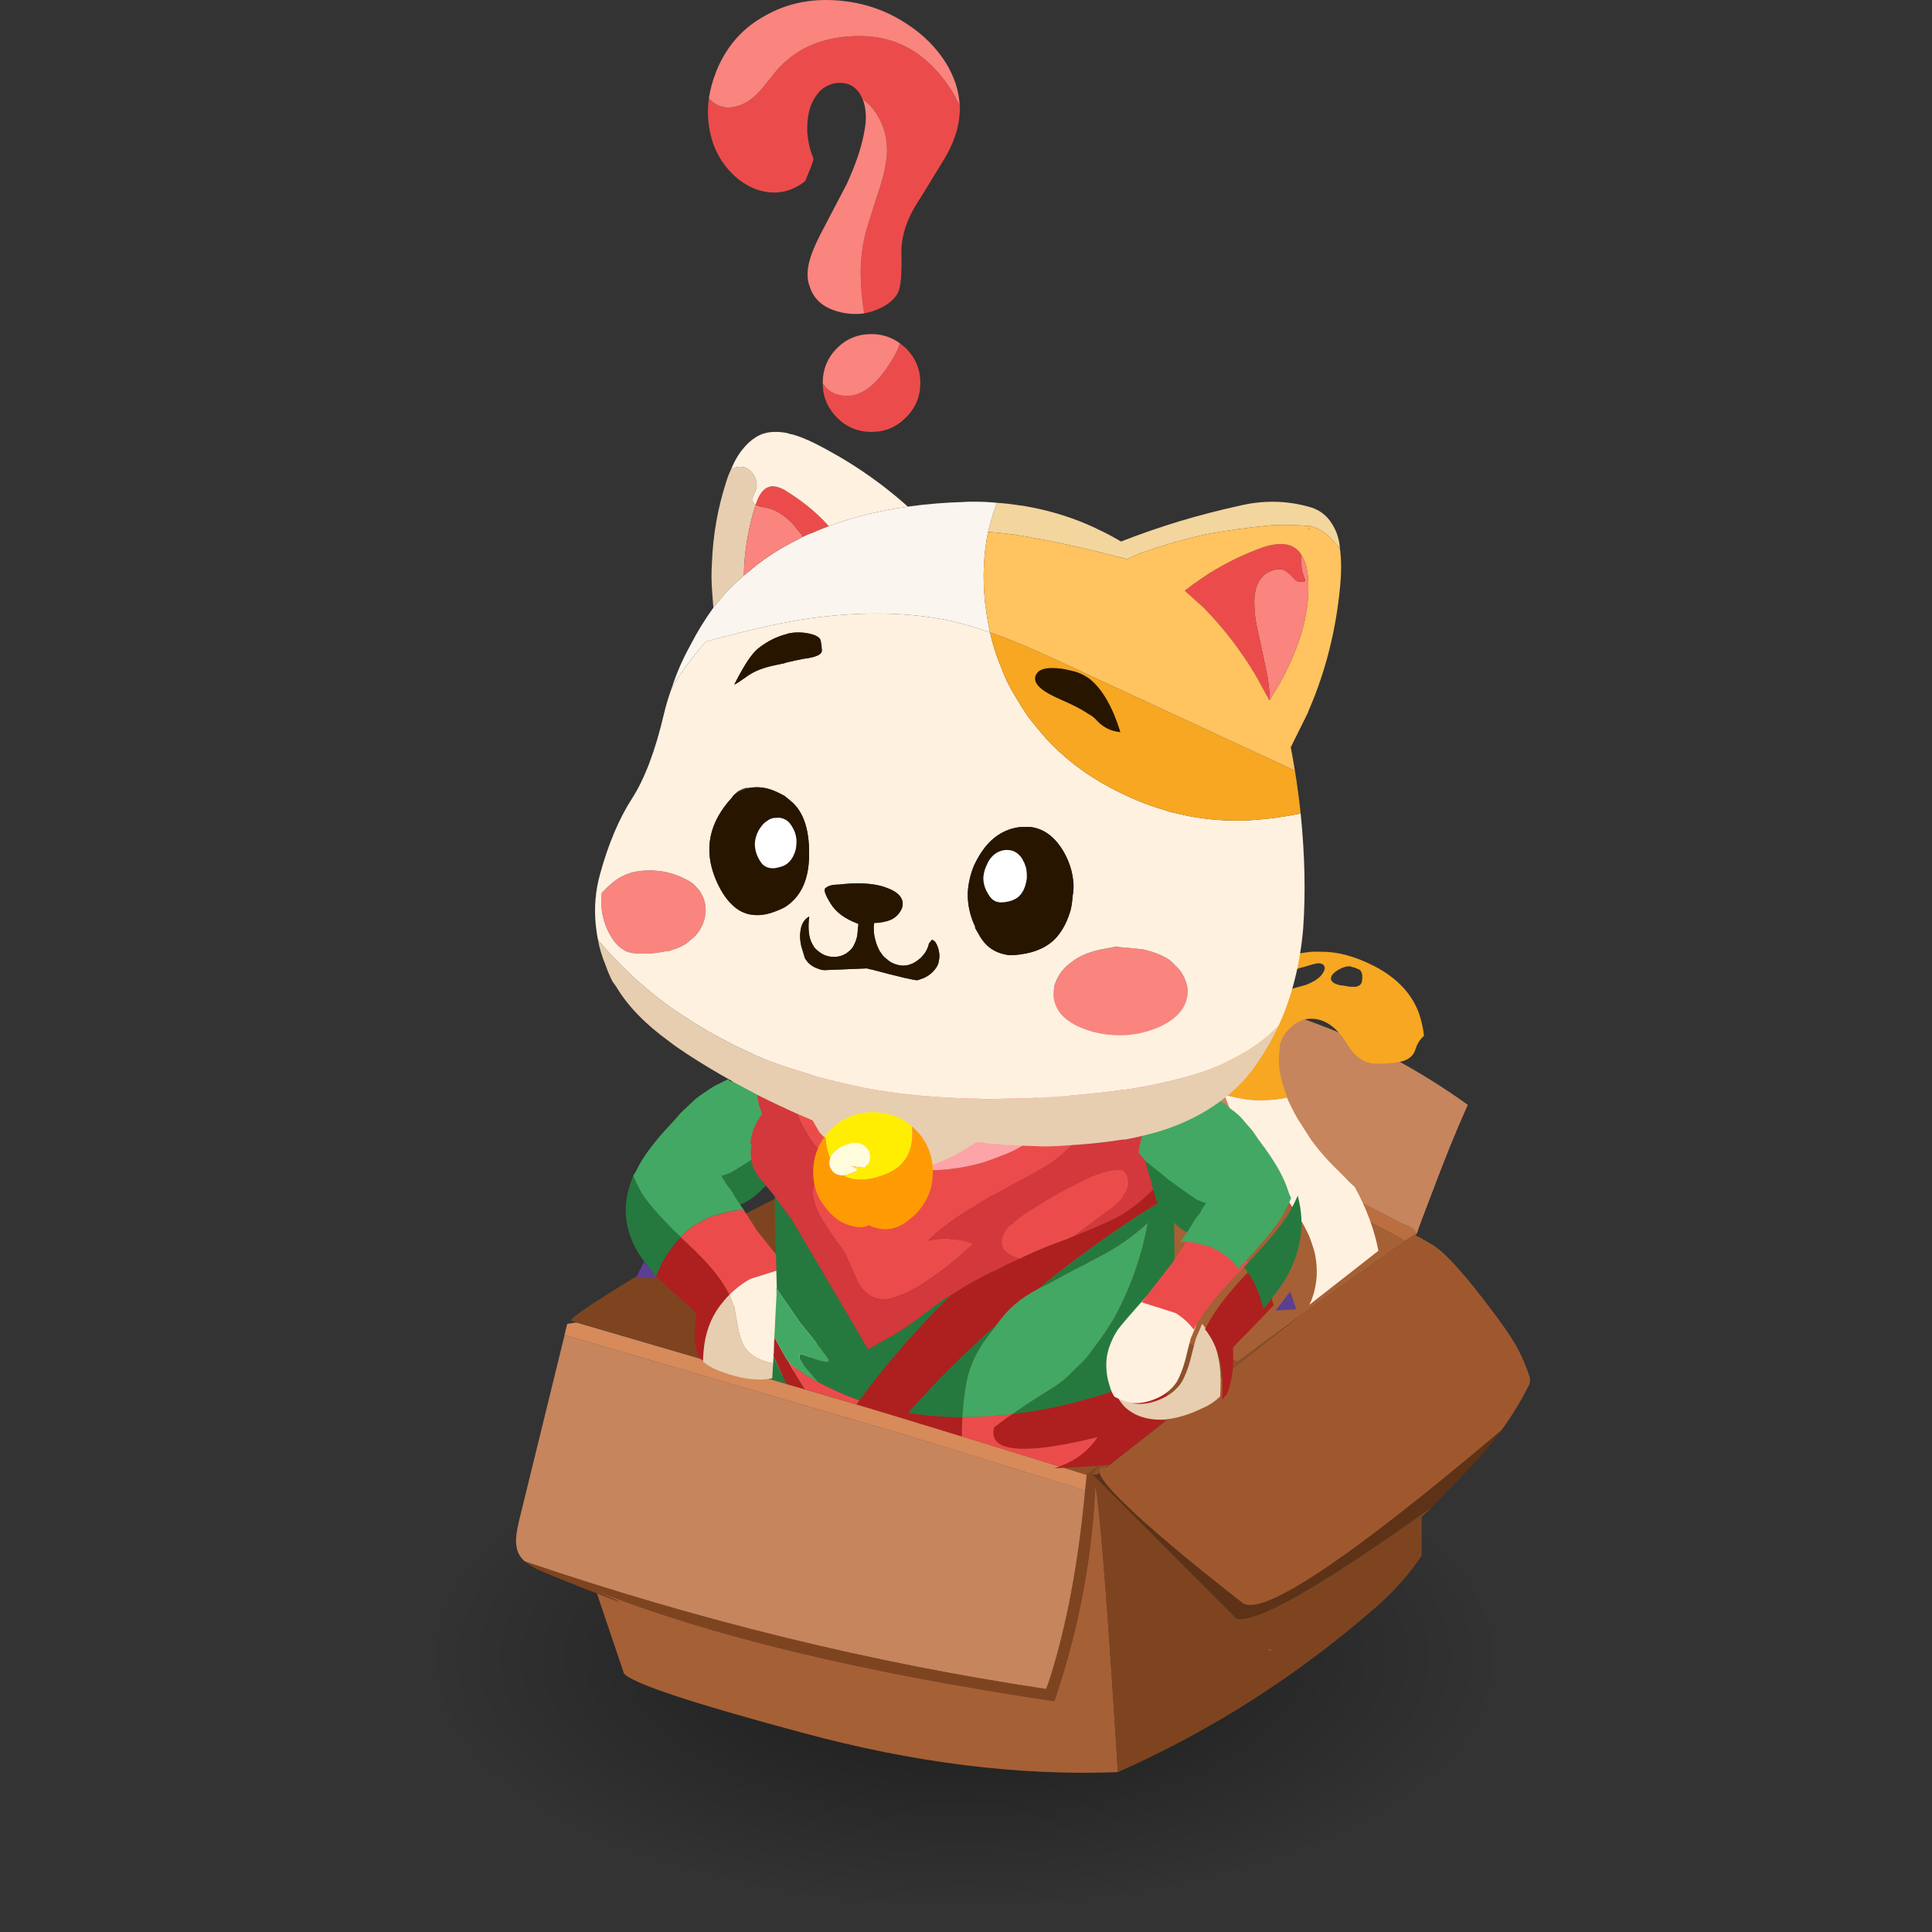 <svg width="256" height="256" viewBox="0 0 256 256" fill="none" xmlns="http://www.w3.org/2000/svg">
<rect x="0" y="0" width="256" height="256" fill="#333333" stroke="none"/>
<path d="M127.813 183.307C106.393 183.307 88.102 186.853 72.937 193.945C57.836 201.054 50.286 209.631 50.286 219.677C50.286 229.723 57.836 238.293 72.937 245.385C88.054 252.462 106.346 256 127.813 256C149.216 256 167.469 252.462 182.57 245.385C197.75 238.308 205.34 229.739 205.34 219.677C205.34 209.631 197.75 201.054 182.57 193.945C167.437 186.853 149.185 183.307 127.813 183.307Z" fill="url(#paint0_radial_828_201332)"/>
<path d="M195.151 194.087C196.178 193.045 197.102 191.971 197.923 190.865C198.397 190.265 198.737 189.814 198.942 189.514C178.376 206.906 166.9 214.504 164.515 212.308C157.059 206.463 151.807 202.025 148.758 198.992C146.894 197.16 145.868 195.872 145.678 195.13L145.252 195.438L144.801 195.367L144.849 195.438L163.804 214.44C166.3 215.199 174.972 210.262 189.82 199.632C191.953 197.468 193.73 195.619 195.151 194.087Z" fill="#5D3217"/>
<path d="M143.972 195.438C143.909 196.354 143.846 197.041 143.783 197.499C142.866 207.34 141.263 215.791 138.973 222.852L138.617 223.8C115.555 220.356 92.524 214.717 69.525 206.882C69.889 207.198 70.434 207.546 71.16 207.925C72.392 208.493 75.022 209.56 79.05 211.123L79.098 211.147C81.072 211.921 82.052 212.276 82.036 212.213C82.004 212.15 80.978 211.668 78.956 210.768C93.851 216.707 114.102 221.588 139.707 225.411L140.157 224.037C142.969 215.428 144.612 206.708 145.086 197.878L145.157 196.931L145.323 197.926C145.986 203.012 146.918 215.309 148.119 234.817C160.629 229.273 172.097 221.928 182.522 212.782C184.75 210.823 186.7 208.612 188.375 206.148V201.006L189.82 199.632C174.972 210.262 166.3 215.199 163.804 214.441L144.73 195.319L145.678 194.182L143.972 195.438ZM168.567 218.492C168.598 218.54 168.472 218.65 168.188 218.824L167.951 218.587C168.314 218.492 168.519 218.461 168.567 218.492ZM89.405 166.057C79.58 171.918 75.03 174.903 75.757 175.014L118.667 187.619C123.737 183.765 128.5 179.579 132.954 175.061L132.812 174.635H133.191L130.798 146.794H130.917L131.391 145.278L131.296 145.325L130.988 145.562L127.979 147.386L127.86 147.505C112.143 153.965 99.325 160.15 89.405 166.057ZM151.365 130.587C151.681 130.271 151.325 130.303 150.298 130.682L152.076 130.8L152.028 130.564L151.365 130.587Z" fill="#7E4420"/>
<path d="M187.617 163.451L186.55 164.162C186.377 164.304 186.274 164.398 186.242 164.446C181.156 168.016 176.417 171.372 172.026 174.516L146.626 194.419C145.852 194.356 145.536 194.593 145.678 195.13C145.868 195.872 146.895 197.159 148.758 198.992C151.807 202.025 157.059 206.463 164.515 212.308C166.9 214.504 178.376 206.906 198.942 189.514C200.254 187.745 201.454 185.786 202.544 183.638C202.734 183.306 202.789 182.951 202.71 182.572C202.173 180.787 201.391 179.073 200.364 177.43C199.369 175.851 197.663 173.536 195.246 170.488C192.845 167.518 191.037 165.67 189.82 164.943C188.541 164.185 187.806 163.782 187.617 163.735V163.451ZM168.567 218.492C168.519 218.46 168.314 218.492 167.951 218.587L168.188 218.824C168.472 218.65 168.598 218.539 168.567 218.492Z" fill="#9F582D"/>
<path d="M132.815 174.651L132.961 175.051C128.496 179.565 123.728 183.75 118.656 187.609L143.989 195.434L145.664 194.197L144.717 195.325L144.79 195.361L145.263 195.434L145.664 195.143C145.542 194.609 145.858 194.366 146.61 194.415L172.016 174.505C168.012 177.441 165.331 179.419 163.972 180.438C158.464 178.206 153.259 176.653 148.357 175.779C143.407 174.93 138.348 174.554 133.179 174.651H132.815Z" fill="#8E5029"/>
<path d="M79.098 211.147L82.675 221.738C83.734 223.033 91.624 225.656 106.346 229.605C121.052 233.585 134.976 235.323 148.119 234.817C146.918 215.309 145.986 203.012 145.323 197.926L145.157 196.93L145.086 197.878C144.612 206.708 142.969 215.428 140.157 224.036L139.707 225.411C114.102 221.588 93.851 216.707 78.956 210.768C80.978 211.668 82.004 212.15 82.036 212.213C82.052 212.276 81.072 211.921 79.098 211.147ZM162.217 153.736C159.705 152.962 156.98 152.212 154.042 151.485C146.729 149.763 139.028 148.697 130.94 148.286L133.191 174.634C138.341 174.54 143.396 174.919 148.355 175.772C153.268 176.64 158.473 178.196 163.97 180.439C165.328 179.413 168.014 177.438 172.026 174.516C176.417 171.372 181.156 168.016 186.242 164.446C177.444 159.549 169.435 155.979 162.217 153.736Z" fill="#A66035"/>
<path d="M154.042 151.485C156.98 152.212 159.705 152.962 162.217 153.736C169.435 155.979 177.444 159.549 186.242 164.446C186.274 164.399 186.377 164.304 186.55 164.162L187.617 163.451C187.569 163.198 187.427 162.977 187.19 162.788C186.89 162.551 186.463 162.361 185.911 162.219C177.855 157.875 169.838 154.455 161.861 151.959C159.034 151.106 156.309 150.372 153.687 149.756C146.184 147.955 138.594 146.968 130.917 146.794H130.798L130.94 148.287C139.028 148.697 146.729 149.764 154.042 151.485Z" fill="#BB6F41"/>
<path d="M152.076 130.8L150.299 130.682C145.575 130.445 140.773 130.571 135.893 131.061C134.692 134.805 133.823 137.561 133.286 139.33C132.307 142.363 131.675 144.345 131.391 145.277L130.917 146.794C138.594 146.968 146.184 147.955 153.687 149.756C156.309 150.372 159.034 151.106 161.861 151.959C169.838 154.455 177.855 157.875 185.911 162.219C186.464 162.361 186.89 162.55 187.19 162.787C187.427 162.977 187.569 163.198 187.617 163.451V163.735C187.632 163.577 187.688 163.443 187.783 163.332C187.925 162.89 188.091 162.432 188.28 161.958L188.375 161.674C190.018 157.314 191.266 154.076 192.119 151.959C192.845 150.174 193.635 148.318 194.488 146.391C181.567 137.134 167.429 131.938 152.076 130.8ZM138.617 223.8L138.973 222.852C141.263 215.791 142.866 207.34 143.783 197.499L119.923 190.107L74.809 176.909L68.767 201.551C68.546 202.514 68.42 203.265 68.388 203.802C68.341 204.67 68.467 205.381 68.767 205.934C68.941 206.282 69.194 206.598 69.525 206.882C92.525 214.717 115.555 220.356 138.617 223.8Z" fill="#C6855D"/>
<path d="M143.771 197.509C143.844 197.048 143.917 196.356 143.99 195.434L118.657 187.609L76.362 175.233L75.161 175.415L74.797 176.908L119.93 190.12L143.771 197.509Z" fill="#D78A5A"/>
<path d="M171.958 148.272C171.5 147.482 171.018 146.534 170.512 145.428C169.88 145.571 169.264 145.665 168.664 145.713C167.558 145.808 166.492 145.808 165.465 145.713C164.265 145.539 163.191 145.318 162.243 145.049L163.333 147.964C163.507 148.406 163.673 148.761 163.831 149.03L163.996 149.385C164.739 150.949 165.639 152.473 166.698 153.958L168.522 156.257C168.854 156.636 169.264 157.149 169.754 157.797C170.354 158.618 170.781 159.226 171.034 159.621L171.981 161.019C172.582 161.998 173.079 162.923 173.474 163.791C173.822 164.692 174.074 165.466 174.232 166.113L174.28 166.35C174.453 167.314 174.517 168.214 174.469 169.051L174.445 169.407C174.367 170.197 174.216 170.947 173.995 171.658L173.711 172.463L173.664 172.487V172.534L173.498 172.89L182.644 165.734C182.122 162.954 181.072 160.127 179.492 157.252C179.066 156.904 178.695 156.549 178.379 156.186L177.147 154.953C176.894 154.717 176.523 154.337 176.033 153.816C175.259 152.995 174.493 152.071 173.735 151.044L171.958 148.272Z" fill="#FFF1E0"/>
<path d="M182.193 128.06C182.02 127.981 181.609 127.784 180.961 127.468C179.792 126.962 178.695 126.599 177.668 126.378C176.799 126.204 175.978 126.117 175.204 126.117C174.572 126.086 174.003 126.094 173.498 126.141C172.834 126.22 172.226 126.323 171.673 126.449C170.836 126.654 169.952 126.97 169.02 127.397L167.74 128.036C166.255 128.889 165.055 129.798 164.139 130.761C162.164 132.783 161.137 135.239 161.058 138.13V138.841C161.09 139.836 161.193 140.792 161.366 141.708C161.619 142.893 161.911 144.006 162.243 145.049C163.191 145.317 164.265 145.538 165.465 145.712C166.492 145.807 167.558 145.807 168.664 145.712C169.264 145.665 169.88 145.57 170.512 145.428L170.583 145.381C170.252 144.622 169.959 143.706 169.707 142.632C169.47 141.574 169.399 140.626 169.493 139.789C169.541 138.92 169.604 138.367 169.683 138.13C169.888 137.514 170.228 136.953 170.702 136.448C171.523 135.579 172.408 135.097 173.356 135.003C174.335 134.924 175.243 135.153 176.08 135.69C176.933 136.211 177.778 137.151 178.616 138.509C179.611 140.136 180.874 140.95 182.407 140.95C183.923 140.95 185.092 140.831 185.913 140.594C186.751 140.326 187.288 139.836 187.525 139.125C187.746 138.367 188.133 137.743 188.686 137.253C188.575 136.258 188.354 135.263 188.022 134.268C187.074 131.677 185.132 129.608 182.193 128.06ZM179.943 128.416C180.164 128.463 180.306 128.581 180.369 128.771C180.464 128.913 180.511 129.134 180.511 129.434C180.511 129.892 180.456 130.2 180.345 130.358C180.235 130.548 179.982 130.682 179.587 130.761L178.782 130.738L178.047 130.595C177.794 130.595 177.573 130.564 177.384 130.501C177.257 130.485 177.131 130.437 177.004 130.358C176.799 130.311 176.625 130.193 176.483 130.003L176.412 129.932C176.317 129.711 176.349 129.466 176.507 129.197C176.775 128.866 177.107 128.605 177.502 128.416C177.944 128.163 178.395 128.036 178.853 128.036C179.405 128.179 179.769 128.305 179.943 128.416ZM175.18 127.728C175.291 127.776 175.362 127.831 175.393 127.894C175.583 128.1 175.583 128.392 175.393 128.771L175.109 129.197C174.698 129.687 174.011 130.122 173.048 130.501L170.583 131.188C170.078 131.362 169.667 131.559 169.351 131.78C169.225 131.827 169.138 131.899 169.091 131.993L169.02 132.041C168.719 132.309 168.435 132.633 168.167 133.012L167.124 134.552L166.698 135.003C166.318 135.366 165.908 135.579 165.465 135.642C165.181 135.69 164.913 135.658 164.66 135.547C164.407 135.437 164.241 135.247 164.162 134.979C164.052 134.758 164.115 134.394 164.352 133.889V133.794C164.636 133.257 164.96 132.783 165.323 132.372C165.655 131.993 166.05 131.598 166.508 131.188C167.14 130.651 167.985 130.114 169.043 129.577L169.967 129.126C170.489 128.905 171.049 128.692 171.65 128.487C172.123 128.297 172.684 128.123 173.332 127.965C173.648 127.855 173.995 127.76 174.374 127.681C174.69 127.618 174.959 127.634 175.18 127.728Z" fill="#F7A721"/>
<path d="M85.25 167.365C84.928 168.031 84.595 168.686 84.25 169.329H87.11C87.019 169.237 86.95 169.168 86.904 169.123V169.088C86.421 168.491 85.973 167.905 85.56 167.331C85.445 167.285 85.387 167.239 85.387 167.193C85.319 167.239 85.272 167.296 85.25 167.365Z" fill="#5B3F93"/>
<path d="M91.521 165.194C91.039 164.735 90.603 164.321 90.212 163.954C89.385 164.781 88.638 165.757 87.972 166.883C87.582 167.595 87.225 168.342 86.904 169.123C86.95 169.169 87.019 169.238 87.111 169.33C87.823 169.973 88.891 170.938 90.315 172.224C91.073 172.867 91.728 173.476 92.279 174.051C92.096 175.222 92.015 176.141 92.038 176.807C92.084 178.209 92.268 179.22 92.59 179.84C92.773 179.978 92.957 180.161 93.141 180.391C93.164 179.725 93.221 179.013 93.313 178.255C93.635 175.957 94.496 174.005 95.898 172.396C96.15 172.075 96.403 171.799 96.656 171.569C95.829 169.846 94.404 167.997 92.383 166.021C92.13 165.746 91.843 165.47 91.521 165.194Z" fill="#AD201F"/>
<path d="M98.62 160.439C98.597 160.416 98.586 160.381 98.586 160.335C98.034 160.335 97.46 160.381 96.863 160.473L94.519 161.094C93.509 161.484 92.532 162.001 91.59 162.644C91.085 162.989 90.626 163.425 90.212 163.954C90.603 164.321 91.039 164.735 91.522 165.194C91.843 165.47 92.13 165.746 92.383 166.021C94.405 167.997 95.829 169.846 96.656 171.569C97.46 170.742 98.379 170.042 99.413 169.467L104.203 167.951L100.378 163.161C99.849 162.334 99.263 161.427 98.62 160.439Z" fill="#EB4C4B"/>
<path d="M96.139 156.648C96.161 156.715 96.173 156.761 96.174 156.786V156.752C96.174 156.706 96.162 156.671 96.139 156.648Z" fill="#36225D"/>
<path d="M83.906 155.787C83.125 157.671 82.803 159.44 82.941 161.094C83.01 162.104 83.228 163.069 83.596 163.988C83.963 165.022 84.561 166.09 85.388 167.193C85.388 167.239 85.445 167.285 85.56 167.331C85.974 167.905 86.421 168.491 86.904 169.088V169.123C87.225 168.342 87.582 167.595 87.972 166.883C88.638 165.757 89.385 164.781 90.212 163.954C87.249 161.082 85.411 158.934 84.698 157.51C84.4 156.935 84.136 156.361 83.906 155.787ZM105.788 149.205L105.65 149.274L104.444 150.446C104.122 150.652 103.824 150.859 103.548 151.066C102.629 151.686 101.825 152.226 101.136 152.685C99.229 153.926 97.805 154.822 96.863 155.373C96.334 155.58 95.955 155.718 95.726 155.787C95.68 155.764 95.634 155.764 95.588 155.787C95.749 156.085 95.932 156.373 96.139 156.648C96.162 156.671 96.174 156.706 96.174 156.752V156.786C96.403 157.108 96.644 157.418 96.897 157.717C97.265 158.383 97.655 159.015 98.069 159.612C99.057 159.267 100.068 158.555 101.101 157.475C101.699 156.924 102.376 156.223 103.134 155.373L105.788 149.205Z" fill="#25793F"/>
<path d="M105.96 181.08C106.373 180.736 106.764 180.322 107.132 179.84C106.213 180.253 105.374 180.54 104.616 180.701C103.467 180.839 102.33 180.713 101.204 180.322C100.033 179.909 99.171 179.277 98.62 178.427C98.252 177.761 97.977 176.934 97.793 175.946C97.586 174.751 97.425 173.844 97.311 173.224C97.104 172.718 96.885 172.167 96.656 171.569C96.403 171.799 96.15 172.075 95.898 172.397C94.496 174.005 93.635 175.957 93.313 178.255C93.221 179.013 93.164 179.725 93.141 180.391C93.692 180.897 94.404 181.31 95.277 181.632C97.23 182.413 99.079 182.803 100.825 182.803C102.87 182.711 104.582 182.137 105.96 181.08Z" fill="#E7CEB0"/>
<path d="M107.683 171.742C107.522 171.535 107.166 171.133 106.615 170.536L104.203 167.951L99.413 169.467C98.379 170.042 97.46 170.742 96.656 171.569C96.886 172.167 97.104 172.718 97.311 173.224C97.425 173.844 97.586 174.751 97.793 175.946C97.977 176.934 98.252 177.761 98.62 178.427C99.171 179.277 100.033 179.909 101.205 180.322C102.33 180.713 103.467 180.839 104.616 180.701C105.374 180.54 106.213 180.253 107.132 179.84C107.499 179.426 107.786 178.967 107.993 178.461C108.062 178.278 108.142 178.105 108.234 177.945C108.625 176.934 108.82 175.946 108.82 174.981C108.728 173.878 108.349 172.799 107.683 171.742Z" fill="#FFF1E0"/>
<path d="M103.548 151.066C103.824 150.859 104.122 150.652 104.444 150.446L105.65 149.274C105.558 144.404 102.629 142.416 96.863 143.312C96.702 143.243 96.576 143.14 96.484 143.002C96.438 143.002 96.415 143.014 96.415 143.037C95.841 143.312 95.278 143.588 94.726 143.864C94.244 144.162 93.784 144.461 93.348 144.76C92.911 145.035 92.475 145.357 92.038 145.725C91.556 146.184 90.936 146.77 90.178 147.482C89.695 148.079 89.132 148.711 88.489 149.377C88.351 149.515 88.225 149.653 88.11 149.791C86.41 151.675 85.192 153.352 84.457 154.822C84.319 155.144 84.136 155.465 83.906 155.787C84.136 156.361 84.4 156.935 84.698 157.51C85.411 158.934 87.249 161.082 90.212 163.954C90.626 163.425 91.085 162.989 91.59 162.644C92.532 162.001 93.509 161.484 94.519 161.094L96.863 160.473C97.46 160.381 98.034 160.335 98.586 160.335C98.402 160.106 98.23 159.865 98.069 159.612C97.655 159.015 97.265 158.383 96.897 157.717C96.644 157.418 96.403 157.108 96.174 156.786C96.173 156.761 96.161 156.715 96.139 156.648C95.932 156.373 95.749 156.085 95.588 155.787C95.634 155.764 95.68 155.764 95.726 155.787C95.955 155.718 96.334 155.58 96.863 155.373C97.805 154.822 99.229 153.926 101.136 152.685C101.825 152.226 102.629 151.686 103.548 151.066Z" fill="#43A863"/>
<path d="M140.386 194.306C140.163 194.402 139.933 194.487 139.695 194.561C140.12 194.544 140.545 194.52 140.969 194.488C142.441 194.43 143.945 194.345 145.482 194.233C145.531 194.23 145.579 194.218 145.628 194.197C146.097 194.179 146.546 194.154 146.974 194.124L154.254 188.409C154.528 185.954 154.783 183.588 155.018 181.312C150.748 183.301 146.259 184.879 141.551 186.043C139.028 186.65 136.565 187.087 134.162 187.354C133.313 187.912 132.5 188.506 131.724 189.137C131.117 191.467 133.264 192.365 138.166 191.831C140.132 191.612 142.546 191.151 145.409 190.448C144.224 192.226 142.549 193.512 140.386 194.306ZM153.562 156.816C153.174 157.228 152.798 157.604 152.434 157.944C151.075 159.254 149.704 160.31 148.321 161.111C147.253 161.669 145.943 162.275 144.39 162.931C143.929 163.125 143.468 163.307 143.007 163.477C142.789 163.574 142.558 163.671 142.315 163.768C141.927 163.938 141.551 164.095 141.187 164.241C139.561 164.799 137.875 165.479 136.128 166.279C135.812 166.425 135.497 166.583 135.181 166.752C134.72 166.922 134.308 167.104 133.944 167.298C133.75 167.371 133.58 167.444 133.434 167.517C132.876 167.808 132.33 168.099 131.796 168.39C131.627 168.439 131.469 168.5 131.323 168.572C130.911 168.766 130.547 168.948 130.231 169.118C128.703 169.943 127.295 170.768 126.009 171.593C121.52 176.01 117.468 180.669 113.852 185.57C113.804 185.619 113.767 185.667 113.743 185.716C113.656 185.844 113.571 185.965 113.488 186.08L127.465 190.338C127.455 189.573 127.479 188.724 127.538 187.791C125.063 187.766 122.673 187.572 120.367 187.208C121.444 185.989 122.536 184.787 123.643 183.605C126.343 180.781 129.158 178.075 132.088 175.488C133.495 173.498 135.303 171.945 137.511 170.829C137.535 170.829 137.547 170.817 137.547 170.793C143.104 166.231 149.025 162.057 155.31 158.272C155.261 157.738 155.225 157.18 155.2 156.597L155.164 156.452L155.055 155.942C154.861 155.724 154.691 155.542 154.545 155.396C154.327 155.882 153.999 156.355 153.562 156.816ZM106.645 184.078C106.112 183.277 105.626 182.489 105.189 181.712C104.971 181.372 104.765 180.996 104.571 180.584C104.425 180.365 104.279 180.147 104.134 179.929L102.605 177.199L102.569 178.036L102.532 179.346C102.512 179.366 102.5 179.391 102.496 179.419V179.674V179.71C103.097 181.085 103.667 182.31 104.207 183.386L106.645 184.078ZM155.128 156.051C155.103 156.003 155.079 155.966 155.055 155.942L155.164 156.452C155.14 156.306 155.128 156.173 155.128 156.051Z" fill="#AD201F"/>
<path d="M102.496 179.71L102.314 182.804L104.206 183.386C103.666 182.31 103.096 181.085 102.496 179.71ZM130.813 177.162C131 176.921 131.194 176.678 131.396 176.434C131.638 176.119 131.869 175.803 132.087 175.488C129.157 178.075 126.343 180.781 123.643 183.605C122.536 184.787 121.444 185.989 120.367 187.208C122.672 187.572 125.062 187.766 127.537 187.79C127.586 186.698 127.707 185.497 127.901 184.187C128.207 181.701 129.177 179.36 130.813 177.162ZM155.309 158.454C155.309 158.381 155.309 158.32 155.309 158.272C149.024 162.057 143.104 166.231 137.547 170.793C137.595 170.768 137.656 170.744 137.729 170.72C138.942 170.113 140.131 169.482 141.296 168.827C141.66 168.633 142.024 168.439 142.388 168.245C142.776 168.026 143.176 167.832 143.589 167.662C144.268 167.274 144.96 166.898 145.664 166.534C148.017 165.345 150.153 163.853 152.07 162.057C151.269 166.376 149.849 170.453 147.811 174.287C147.578 174.714 147.324 175.138 147.047 175.561C146.822 175.939 146.579 176.315 146.319 176.689C145.785 177.466 145.215 178.242 144.608 179.019C144.341 179.431 144.038 179.819 143.698 180.183C142.97 180.911 142.254 181.615 141.551 182.294C140.798 182.998 139.986 183.605 139.112 184.114C137.413 185.158 135.763 186.237 134.162 187.354C136.564 187.087 139.027 186.65 141.551 186.043C146.258 184.879 150.747 183.301 155.018 181.312C155.152 179.988 155.261 178.69 155.346 177.417C155.524 174.787 155.597 172.275 155.564 169.883C155.661 166.849 155.637 163.634 155.491 160.237L153.853 160.201C154.339 159.643 154.824 159.06 155.309 158.454ZM104.352 160.856C103.939 160.273 103.563 159.764 103.224 159.327C103.005 159.012 102.811 158.745 102.641 158.526C102.665 160.832 102.714 163.052 102.787 165.187L102.932 170.793L105.99 175.233C106.451 175.815 106.985 176.471 107.591 177.199C108.125 177.878 108.61 178.509 109.047 179.091C109.169 179.285 109.29 179.455 109.411 179.601C109.508 179.771 109.617 179.928 109.739 180.074C110.127 180.705 109.108 180.547 106.681 179.601C106.317 179.455 106.075 179.419 105.953 179.492V180.038C106.245 180.62 107.07 181.663 108.428 183.168C110.127 184.066 111.935 184.866 113.852 185.57C117.467 180.669 121.52 176.01 126.009 171.593C125.742 171.739 125.487 171.884 125.244 172.03C124.444 172.612 123.679 173.183 122.951 173.741C122.757 173.862 122.587 173.983 122.442 174.105C120.816 175.391 119.117 176.519 117.346 177.49C116.57 177.927 115.793 178.351 115.017 178.764L104.825 161.438C104.679 161.244 104.522 161.05 104.352 160.856Z" fill="#25793F"/>
<path d="M127.537 187.791C127.479 188.724 127.455 189.573 127.465 190.339L140.386 194.306C142.549 193.512 144.223 192.226 145.409 190.448C142.546 191.151 140.131 191.612 138.166 191.831C133.264 192.365 131.117 191.467 131.723 189.137C132.5 188.506 133.313 187.912 134.162 187.354C131.881 187.621 129.673 187.766 127.537 187.791ZM113.488 186.08C113.571 185.965 113.655 185.844 113.743 185.716C113.767 185.667 113.803 185.619 113.852 185.57C111.935 184.867 110.127 184.066 108.428 183.168C107.555 182.683 106.718 182.173 105.917 181.639L104.57 180.584C104.764 180.996 104.971 181.372 105.189 181.712C105.626 182.489 106.111 183.277 106.645 184.078L113.488 186.08ZM134.635 161.73C134.489 161.827 134.38 161.936 134.307 162.057C134.016 162.227 133.798 162.397 133.652 162.567C133.361 162.882 133.131 163.234 132.961 163.622C132.791 163.962 132.718 164.326 132.742 164.714C132.742 164.908 132.791 165.09 132.888 165.26C132.961 165.479 133.07 165.661 133.215 165.806C133.288 165.879 133.385 165.952 133.507 166.025C133.701 166.17 133.956 166.316 134.271 166.461C134.32 166.486 134.392 166.522 134.489 166.571C134.708 166.619 134.938 166.68 135.181 166.753C135.496 166.583 135.812 166.425 136.127 166.279C137.874 165.479 139.561 164.799 141.187 164.241C141.551 164.096 141.927 163.938 142.315 163.768L146.683 160.492C147.847 159.716 148.624 158.939 149.012 158.163C149.085 158.09 149.134 158.005 149.158 157.908C149.4 157.495 149.51 157.059 149.485 156.598C149.461 156.015 149.243 155.506 148.83 155.069C147.544 154.899 145.918 155.287 143.953 156.234C143.516 156.428 143.079 156.646 142.643 156.889C141.987 157.228 141.369 157.544 140.786 157.835C139.33 158.66 138.056 159.424 136.964 160.128C136.843 160.201 136.734 160.262 136.637 160.31C135.86 160.795 135.193 161.269 134.635 161.73ZM145.227 142.147C144.936 141.881 144.596 141.638 144.208 141.42C143.795 141.201 142.837 140.886 141.332 140.473C141.623 140.789 141.866 141.128 142.06 141.492C142.206 141.905 142.279 142.536 142.279 143.385C142.303 143.919 141.927 145.047 141.15 146.77C140.204 148.347 138.966 149.658 137.438 150.701C136.928 151.041 136.406 151.332 135.873 151.575C135.363 151.89 134.829 152.193 134.271 152.485C133.98 152.606 133.701 152.727 133.434 152.848C133.337 152.921 133.24 152.958 133.143 152.958C132.245 153.322 131.347 153.661 130.449 153.977C128.993 154.414 127.525 154.717 126.045 154.887C125.074 155.008 124.104 155.069 123.133 155.069C120.585 155.045 118.207 154.547 115.999 153.576C116.776 152.848 117.88 152.387 119.311 152.193C119.578 152.145 120.84 152.072 123.097 151.975C123.145 151.975 123.194 151.975 123.242 151.975C125.766 151.878 128.217 151.332 130.595 150.337C130.862 150.216 131.153 150.07 131.468 149.9C132.269 149.536 133.046 149.112 133.798 148.626C134.089 148.456 134.368 148.274 134.635 148.08C135.412 147.522 136.164 146.916 136.892 146.26C138.323 144.805 138.275 143.021 136.746 140.91C136.139 140.036 135.387 139.357 134.489 138.872C133.131 138.047 131.432 137.622 129.394 137.598C125.972 137.549 123.024 137.634 120.549 137.852C118.025 138.095 113.924 139.296 108.246 141.456L107.082 142.803C107.057 142.827 107.009 142.863 106.936 142.912C106.232 143.518 105.783 144.234 105.589 145.059C105.492 145.302 105.444 145.569 105.444 145.86C105.419 146.637 105.601 147.51 105.99 148.481C106.257 149.063 106.706 149.864 107.336 150.883C108.016 151.951 111.328 155.688 117.273 162.094C112.93 159.885 109.787 158.175 107.846 156.961C107.822 157.156 107.785 157.362 107.737 157.58C107.688 157.92 107.7 158.26 107.773 158.599C107.895 159.449 108.271 160.419 108.902 161.511C109.096 161.851 109.302 162.191 109.52 162.53C109.981 163.186 110.382 163.768 110.721 164.277C111.013 164.666 111.267 165.005 111.486 165.297C111.753 165.733 111.923 166 111.995 166.097C112.335 166.85 112.857 168.014 113.561 169.592C114.143 170.829 114.907 171.606 115.854 171.921C116.533 172.212 117.322 172.237 118.219 171.994C118.875 171.824 119.688 171.496 120.658 171.011C121.289 170.647 121.896 170.307 122.478 169.992C122.624 169.822 122.781 169.701 122.951 169.628C125.111 168.172 127.113 166.558 128.957 164.787C128.059 164.447 127.125 164.253 126.154 164.205C125.717 164.132 125.269 164.108 124.808 164.132C124.177 164.18 123.57 164.265 122.988 164.387C123.667 163.659 124.613 162.858 125.827 161.984C126.7 161.329 127.695 160.674 128.811 160.019C129.297 159.703 129.818 159.388 130.376 159.073C131.056 158.636 131.796 158.211 132.597 157.799C132.694 157.75 132.803 157.689 132.924 157.617C133.264 157.423 133.604 157.241 133.943 157.071C134.283 156.877 134.635 156.682 134.999 156.488C135.703 156.124 136.382 155.76 137.037 155.396C137.814 154.935 138.566 154.486 139.294 154.05L139.367 154.013C144.026 150.325 146.295 147.365 146.173 145.132C146.076 142.924 145.761 141.929 145.227 142.147ZM142.351 146.333C142.351 146.358 142.351 146.382 142.351 146.406C142.351 146.455 142.351 146.491 142.351 146.515C142.327 146.515 142.327 146.455 142.351 146.333ZM112.396 187.9L111.995 187.791L112.359 188.009C112.376 187.979 112.388 187.943 112.396 187.9Z" fill="#EB4C4B"/>
<path d="M131.396 176.434C131.194 176.678 131 176.921 130.814 177.162C129.178 179.36 128.207 181.701 127.902 184.187C127.708 185.497 127.586 186.698 127.538 187.79C129.673 187.766 131.881 187.621 134.162 187.354C135.764 186.237 137.414 185.158 139.112 184.114C139.986 183.605 140.799 182.998 141.551 182.294C142.255 181.615 142.971 180.911 143.699 180.183C144.038 179.819 144.342 179.431 144.609 179.018C145.215 178.242 145.785 177.466 146.319 176.689C146.58 176.315 146.822 175.939 147.047 175.561C147.324 175.138 147.579 174.714 147.812 174.287C149.85 170.453 151.269 166.376 152.07 162.057C150.153 163.853 148.018 165.345 145.664 166.534C144.96 166.898 144.269 167.274 143.589 167.662C143.177 167.832 142.777 168.026 142.388 168.245C142.024 168.439 141.66 168.633 141.296 168.827C140.132 169.482 138.943 170.113 137.729 170.72C137.657 170.744 137.596 170.768 137.547 170.793C137.547 170.817 137.535 170.829 137.511 170.829C135.303 171.945 133.495 173.498 132.088 175.488C131.869 175.803 131.639 176.119 131.396 176.434ZM102.532 179.346L102.569 178.036L102.496 179.419C102.5 179.39 102.512 179.366 102.532 179.346ZM102.896 171.084C102.896 171.205 102.896 171.326 102.896 171.448L102.605 177.199L104.134 179.928C104.279 180.147 104.425 180.365 104.571 180.584L105.917 181.639C106.718 182.173 107.555 182.683 108.429 183.168C107.07 181.663 106.245 180.62 105.954 180.038V179.492C106.075 179.419 106.318 179.455 106.682 179.601C109.108 180.547 110.127 180.705 109.739 180.074C109.618 179.928 109.509 179.771 109.412 179.601C109.29 179.455 109.169 179.285 109.048 179.091C108.611 178.509 108.126 177.878 107.592 177.199C106.985 176.471 106.451 175.815 105.99 175.233L102.933 170.793L102.824 170.647C102.872 170.793 102.896 170.938 102.896 171.084Z" fill="#43A863"/>
<path d="M101.877 139.927C101.731 139.854 101.573 139.794 101.403 139.745C101.258 140.133 101.124 140.522 101.003 140.91C101.27 140.57 101.561 140.243 101.877 139.927ZM152.907 139.418C152.519 139.029 152.094 138.641 151.633 138.253C149.352 136.53 145.372 134.953 139.694 133.521C133.992 132.065 127.028 131.519 118.802 131.883C112.444 132.15 106.803 134.831 101.877 139.927C101.561 140.243 101.27 140.57 101.003 140.91C100.688 141.735 100.518 142.463 100.494 143.094C100.372 143.773 100.324 144.416 100.348 145.023C100.372 145.363 100.421 145.69 100.494 146.006C100.591 146.564 100.76 147.085 101.003 147.571C100.396 148.371 99.96 149.221 99.693 150.119C99.572 150.483 99.487 150.871 99.438 151.283C99.389 151.429 99.438 151.538 99.584 151.611C99.268 153.358 99.644 154.875 100.712 156.161C101.731 157.398 102.374 158.175 102.641 158.49V158.527C102.811 158.745 103.005 159.012 103.223 159.327C103.563 159.764 103.939 160.274 104.352 160.856C104.522 161.05 104.679 161.244 104.825 161.438L115.016 178.764C115.793 178.351 116.569 177.927 117.346 177.49C119.117 176.519 120.816 175.391 122.442 174.105C122.587 173.984 122.757 173.862 122.951 173.741C123.679 173.183 124.443 172.613 125.244 172.03C125.487 171.885 125.742 171.739 126.009 171.593C127.295 170.768 128.702 169.943 130.231 169.118C130.546 168.948 130.91 168.766 131.323 168.572C131.468 168.5 131.626 168.439 131.796 168.39C132.33 168.099 132.876 167.808 133.434 167.517C133.579 167.444 133.749 167.371 133.943 167.298C134.307 167.104 134.72 166.922 135.181 166.752C134.938 166.68 134.708 166.619 134.489 166.57C134.392 166.522 134.319 166.486 134.271 166.461C133.956 166.316 133.701 166.17 133.507 166.025C133.385 165.952 133.288 165.879 133.215 165.806C133.07 165.661 132.961 165.479 132.888 165.26C132.791 165.09 132.742 164.908 132.742 164.714C132.718 164.326 132.791 163.962 132.961 163.622C133.13 163.234 133.361 162.882 133.652 162.567C133.798 162.397 134.016 162.227 134.307 162.057C134.38 161.936 134.489 161.827 134.635 161.73C135.193 161.268 135.86 160.795 136.637 160.31C136.734 160.261 136.843 160.201 136.964 160.128C138.056 159.424 139.33 158.66 140.786 157.835C141.369 157.544 141.987 157.228 142.643 156.889C143.079 156.646 143.516 156.428 143.953 156.233C145.918 155.287 147.544 154.899 148.83 155.069C149.243 155.505 149.461 156.015 149.485 156.597C149.51 157.058 149.4 157.495 149.158 157.908C149.133 158.005 149.085 158.09 149.012 158.163C148.624 158.939 147.847 159.716 146.683 160.492L142.315 163.768C142.558 163.671 142.788 163.574 143.006 163.477C143.468 163.307 143.929 163.125 144.39 162.931C145.943 162.276 147.253 161.669 148.321 161.111C149.704 160.31 151.075 159.254 152.434 157.944C152.798 157.604 153.174 157.228 153.562 156.816C153.999 156.355 154.326 155.882 154.545 155.396C154.642 155.178 154.727 154.959 154.799 154.741L153.853 150.191C153.999 149.997 154.096 149.803 154.144 149.609C155.6 145.896 155.188 142.499 152.907 139.418ZM144.208 141.419C144.596 141.638 144.936 141.88 145.227 142.147C145.761 141.929 146.076 142.924 146.173 145.132C146.294 147.364 144.026 150.325 139.367 154.013L139.294 154.05C138.566 154.486 137.814 154.935 137.037 155.396C136.382 155.76 135.703 156.124 134.999 156.488C134.635 156.682 134.283 156.876 133.943 157.071C133.604 157.24 133.264 157.422 132.924 157.617C132.803 157.689 132.694 157.75 132.597 157.799C131.796 158.211 131.056 158.636 130.376 159.072C129.818 159.388 129.297 159.703 128.811 160.019C127.695 160.674 126.7 161.329 125.827 161.984C124.613 162.858 123.667 163.659 122.988 164.387C123.57 164.265 124.177 164.18 124.807 164.132C125.268 164.108 125.717 164.132 126.154 164.205C127.125 164.253 128.059 164.447 128.957 164.787C127.113 166.558 125.111 168.172 122.951 169.628C122.781 169.701 122.624 169.822 122.478 169.992C121.896 170.307 121.289 170.647 120.658 171.011C119.687 171.496 118.875 171.824 118.219 171.994C117.322 172.236 116.533 172.212 115.854 171.921C114.907 171.606 114.143 170.829 113.56 169.592C112.857 168.014 112.335 166.85 111.995 166.097C111.923 166 111.753 165.733 111.486 165.297C111.267 165.005 111.013 164.666 110.721 164.277C110.382 163.768 109.981 163.185 109.52 162.53C109.302 162.191 109.096 161.851 108.901 161.511C108.271 160.419 107.894 159.449 107.773 158.599C107.7 158.26 107.688 157.92 107.737 157.58C107.785 157.362 107.822 157.156 107.846 156.961C109.787 158.175 112.93 159.885 117.273 162.094C111.328 155.687 108.016 151.951 107.336 150.883C106.705 149.864 106.257 149.063 105.99 148.481C105.601 147.51 105.419 146.636 105.444 145.86C105.444 145.569 105.492 145.302 105.589 145.059C105.783 144.234 106.232 143.518 106.936 142.912C107.009 142.863 107.057 142.827 107.082 142.803L108.246 141.456C113.924 139.296 118.025 138.095 120.549 137.852C123.024 137.634 125.972 137.549 129.394 137.598C131.432 137.622 133.13 138.047 134.489 138.872C135.363 138.872 136.334 138.932 137.401 139.054C138.396 139.126 139.282 139.357 140.058 139.745C140.544 139.939 140.968 140.182 141.332 140.473C142.837 140.886 143.795 141.201 144.208 141.419Z" fill="#D3383C"/>
<path d="M155.491 160.237C155.418 159.63 155.358 159.036 155.309 158.453C154.824 159.06 154.339 159.642 153.853 160.201L155.491 160.237Z" fill="#5B3F93"/>
<path d="M155.309 158.272C155.309 158.32 155.309 158.381 155.309 158.454C155.358 158.357 155.418 158.284 155.491 158.235L155.2 156.597C155.224 157.18 155.261 157.738 155.309 158.272ZM155.127 156.051C155.127 156.173 155.139 156.306 155.164 156.452L155.2 156.597L155.491 158.235C155.515 158.162 155.54 158.114 155.564 158.09C155.564 158.041 155.588 158.005 155.637 157.98C155.685 157.932 155.722 157.871 155.746 157.798C155.746 157.774 155.77 157.762 155.819 157.762C155.964 157.544 156.098 157.337 156.219 157.143C156.098 157.022 155.989 156.901 155.892 156.779C155.794 156.682 155.697 156.597 155.6 156.525C155.455 156.379 155.297 156.221 155.127 156.051Z" fill="#E7CEB0"/>
<path d="M155.819 157.762C155.77 157.762 155.746 157.774 155.746 157.799C155.722 157.871 155.685 157.932 155.637 157.981H157.02C156.85 157.786 156.705 157.629 156.583 157.507C156.462 157.386 156.341 157.265 156.219 157.143C156.098 157.338 155.965 157.544 155.819 157.762Z" fill="#FFF1E0"/>
<path d="M142.06 141.492C141.866 141.128 141.624 140.789 141.332 140.473C140.968 140.182 140.544 139.939 140.059 139.745C139.282 139.357 138.396 139.126 137.401 139.054C136.334 138.932 135.363 138.872 134.49 138.872C135.387 139.357 136.14 140.036 136.746 140.91C138.275 143.021 138.324 144.804 136.892 146.26C136.164 146.916 135.412 147.522 134.635 148.08C134.368 148.274 134.089 148.456 133.798 148.626C133.046 149.112 132.269 149.536 131.469 149.9C131.153 150.07 130.862 150.216 130.595 150.337C128.217 151.332 125.766 151.878 123.243 151.975C123.194 151.975 123.146 151.975 123.097 151.975C120.84 152.072 119.579 152.145 119.312 152.193C117.88 152.387 116.776 152.848 115.999 153.576C118.208 154.547 120.586 155.044 123.133 155.069C124.104 155.069 125.075 155.008 126.045 154.887C127.525 154.717 128.994 154.414 130.449 153.977C131.347 153.661 132.245 153.322 133.143 152.958C133.24 152.958 133.337 152.921 133.434 152.848C133.701 152.727 133.98 152.606 134.271 152.484C134.829 152.193 135.363 151.89 135.873 151.574C136.407 151.332 136.928 151.041 137.438 150.701C138.967 149.658 140.204 148.347 141.15 146.77C141.927 145.047 142.303 143.919 142.279 143.385C142.279 142.536 142.206 141.905 142.06 141.492ZM142.352 146.406C142.352 146.382 142.352 146.357 142.352 146.333C142.327 146.455 142.327 146.515 142.352 146.515C142.352 146.491 142.352 146.455 142.352 146.406Z" fill="#FDA4A8"/>
<path d="M159.435 160.267C159.42 160.241 159.427 160.192 159.456 160.12C159.434 160.144 159.419 160.18 159.412 160.229L159.435 160.267Z" fill="#36225D"/>
<path d="M171.77 173.504C171.52 172.797 171.281 172.091 171.053 171.384C171.023 171.306 170.979 171.239 170.922 171.185C170.913 171.236 170.857 171.299 170.754 171.372C170.28 172.022 169.767 172.696 169.216 173.395L169.209 173.433C169.156 173.482 169.087 173.557 169.002 173.656L171.77 173.504Z" fill="#5B3F93"/>
<path d="M159.287 175.41C159.007 176.093 158.737 176.726 158.476 177.307C158.284 177.994 158.023 179 157.694 180.325C157.379 181.445 157.009 182.382 156.583 183.137C155.938 184.114 155.024 184.86 153.841 185.376C152.679 185.893 151.551 186.102 150.457 186.003C149.748 185.87 148.964 185.591 148.107 185.168C148.411 185.696 148.743 186.135 149.102 186.486C150.324 187.594 151.926 188.14 153.909 188.122C155.614 188.041 157.455 187.515 159.433 186.544C160.329 186.144 161.077 185.635 161.679 185.017C161.725 184.272 161.745 183.488 161.739 182.663C161.709 180.137 161.105 178.012 159.929 176.287C159.724 175.944 159.51 175.651 159.287 175.41Z" fill="#E7CEB0"/>
<path d="M157.793 177.309C158.048 176.735 158.311 176.11 158.584 175.435C157.935 174.567 157.151 173.846 156.232 173.272L151.823 171.861L149.245 174.804C148.64 175.516 148.25 175.995 148.075 176.242C147.32 177.431 146.845 178.632 146.65 179.845C146.526 180.908 146.595 181.98 146.859 183.06C146.918 183.215 146.973 183.395 147.023 183.601C147.166 184.142 147.382 184.634 147.672 185.079C148.51 185.497 149.276 185.772 149.969 185.903C151.039 186 152.14 185.793 153.274 185.282C154.43 184.772 155.322 184.034 155.951 183.069C156.366 182.324 156.727 181.398 157.033 180.291C157.353 178.982 157.607 177.988 157.793 177.309Z" fill="#FFF1E0"/>
<path d="M166.32 167.557C165.941 167.967 165.5 168.436 164.998 168.966C164.677 169.278 164.386 169.591 164.127 169.905C162.096 172.147 160.609 174.225 159.667 176.138C159.876 176.373 160.076 176.657 160.268 176.991C161.371 178.666 161.943 180.732 161.985 183.189C161.994 183.991 161.98 184.754 161.94 185.479C162.13 185.211 162.322 184.994 162.515 184.827C162.878 184.141 163.155 183.051 163.344 181.556C163.425 180.833 163.436 179.844 163.378 178.59C163.943 177.938 164.608 177.24 165.374 176.496C166.778 175.029 167.843 173.922 168.568 173.177C168.646 173.08 168.71 173.008 168.759 172.96C168.548 172.124 168.309 171.337 168.04 170.599C167.556 169.426 166.982 168.412 166.32 167.557Z" fill="#AD201F"/>
<path d="M163.967 168.812C164.511 168.269 164.988 167.787 165.399 167.366C165.055 166.81 164.65 166.341 164.185 165.96C163.351 165.28 162.468 164.752 161.534 164.377L159.331 163.819C158.766 163.743 158.211 163.732 157.667 163.786C157.658 163.837 157.64 163.875 157.613 163.899C156.874 165.028 156.195 166.068 155.576 167.021L151.264 172.558L155.779 173.989C156.72 174.571 157.522 175.302 158.186 176.181C159.211 174.214 160.824 172.08 163.024 169.777C163.305 169.454 163.619 169.132 163.967 168.812Z" fill="#EB4C4B"/>
<path d="M171.952 158.426C171.675 159.086 171.354 159.745 170.988 160.401C170.112 162.018 168.057 164.516 164.825 167.893C165.536 168.777 166.151 169.825 166.668 171.037C166.954 171.799 167.209 172.612 167.432 173.474L167.439 173.436C167.991 172.736 168.506 172.06 168.982 171.408C169.085 171.335 169.141 171.272 169.151 171.221C170.099 169.943 170.814 168.72 171.295 167.551C171.758 166.485 172.081 165.387 172.265 164.257C172.601 162.41 172.497 160.466 171.952 158.426ZM153.295 154.21C153.044 153.993 152.771 153.774 152.475 153.554L151.454 152.347L151.335 152.264L153.191 159.015C153.809 159.921 154.377 160.67 154.896 161.261C155.809 162.386 156.728 163.111 157.653 163.435C158.134 162.757 158.589 162.04 159.018 161.283C159.305 160.933 159.584 160.57 159.854 160.194L159.828 160.154C159.837 160.103 159.855 160.065 159.882 160.04C160.116 159.74 160.332 159.413 160.53 159.059C160.491 159.032 160.446 159.03 160.397 159.054C160.185 158.993 159.828 158.861 159.328 158.659C158.468 158.105 157.168 157.195 155.431 155.931C154.831 155.414 154.12 154.841 153.295 154.21Z" fill="#25793F"/>
<path d="M160.514 145.307C160.519 145.281 160.499 145.268 160.456 145.266C160.362 145.415 160.23 145.538 160.058 145.633C154.601 144.963 151.538 147.33 150.87 152.734L151.878 153.931C152.169 154.148 152.439 154.365 152.687 154.581C153.5 155.205 154.202 155.773 154.793 156.286C156.508 157.538 157.789 158.439 158.638 158.988C159.131 159.189 159.482 159.319 159.692 159.379C159.74 159.356 159.784 159.358 159.823 159.385C159.628 159.735 159.415 160.059 159.185 160.357C159.15 160.431 159.14 160.482 159.157 160.51C158.891 160.883 158.617 161.242 158.334 161.589C157.911 162.34 157.463 163.051 156.989 163.722C156.803 164.022 156.608 164.308 156.404 164.581C156.943 164.528 157.492 164.539 158.052 164.614L160.234 165.169C161.159 165.542 162.034 166.067 162.86 166.743C163.321 167.121 163.722 167.587 164.063 168.14C167.248 164.792 169.272 162.316 170.135 160.713C170.495 160.062 170.812 159.409 171.084 158.755C170.903 158.414 170.766 158.074 170.673 157.737C170.148 156.126 169.171 154.328 167.744 152.345C167.662 152.188 167.556 152.042 167.426 151.908C166.893 151.193 166.419 150.52 166.005 149.887C165.367 149.142 164.838 148.529 164.418 148.05C164.045 147.675 163.662 147.351 163.27 147.078C162.883 146.78 162.479 146.455 162.057 146.103C161.552 145.851 161.037 145.585 160.514 145.307Z" fill="#43A863"/>
<path d="M160.732 141.528C158.913 142.208 156.85 142.815 154.545 143.348C153.137 143.688 151.621 143.991 149.995 144.258C149.073 144.38 148.163 144.501 147.265 144.622C144.96 144.889 142.703 145.108 140.495 145.277C139.185 145.375 137.923 145.447 136.71 145.496C135.836 145.544 134.975 145.569 134.125 145.569C133.276 145.569 132.451 145.593 131.65 145.641C131.481 145.641 131.299 145.641 131.104 145.641C130.037 145.593 128.981 145.569 127.938 145.569C125.851 145.472 123.801 145.338 121.787 145.168C119.214 144.926 116.727 144.574 114.325 144.113C114.009 144.04 113.694 143.967 113.379 143.894C111.656 143.53 109.981 143.13 108.356 142.693C106.948 142.256 105.565 141.82 104.206 141.383C102.896 140.946 101.622 140.473 100.384 139.963C99.511 139.551 98.637 139.138 97.764 138.726C97.497 138.604 97.206 138.459 96.89 138.289C94.658 137.173 92.535 135.935 90.521 134.576C90.084 134.285 89.671 134.018 89.283 133.776C86.759 131.98 84.466 130.051 82.404 127.988C82.282 127.891 82.198 127.806 82.149 127.734C81.106 126.69 80.135 125.623 79.237 124.531C79.431 125.647 79.771 126.775 80.256 127.916C80.499 128.644 80.802 129.359 81.166 130.063C81.312 130.281 81.47 130.5 81.639 130.718C83.144 133.266 85.473 135.681 88.628 137.961C89.38 138.544 90.169 139.102 90.994 139.636C92.935 140.898 94.888 142.074 96.854 143.166C96.951 143.215 97.048 143.276 97.145 143.348C98.358 144.004 99.559 144.647 100.748 145.277C101.598 145.69 102.423 146.09 103.224 146.479C103.587 146.624 103.951 146.794 104.315 146.988C105.262 147.425 106.208 147.837 107.154 148.226C107.324 148.323 107.494 148.396 107.664 148.444L108.61 150.082C109.824 151.32 111.073 152.302 112.359 153.03C113.912 153.952 115.514 154.559 117.164 154.85H121.35C121.447 154.85 121.532 154.838 121.605 154.814C123.594 154.45 125.633 153.637 127.719 152.375C128.302 152.011 128.884 151.659 129.467 151.32C129.855 151.344 130.243 151.392 130.631 151.465C130.825 151.489 131.007 151.514 131.177 151.538C131.76 151.562 132.354 151.611 132.961 151.684C133.034 151.684 133.106 151.696 133.179 151.72C133.373 151.72 133.555 151.72 133.725 151.72C134.841 151.793 135.994 151.841 137.183 151.866C138.056 151.914 138.942 151.914 139.84 151.866C140.422 151.841 141.005 151.805 141.587 151.756C143.892 151.635 146.21 151.392 148.539 151.028C148.709 151.004 148.891 150.992 149.085 150.992C149.231 150.968 149.364 150.943 149.485 150.919C151.087 150.604 152.591 150.228 153.999 149.791C156.547 148.966 158.815 147.886 160.805 146.551C162.358 145.508 163.741 144.319 164.955 142.984C165.319 142.523 165.695 142.074 166.083 141.638L166.119 141.528C167.405 139.757 168.51 137.877 169.432 135.887C168.267 137.1 166.908 138.192 165.355 139.163C164.287 139.818 163.123 140.437 161.861 141.019C161.618 141.14 161.363 141.249 161.096 141.346C160.975 141.395 160.854 141.456 160.732 141.528ZM98.528 61.889C98.019 61.792 97.521 61.865 97.036 62.108C96.963 62.132 96.902 62.169 96.854 62.217C96.611 62.727 96.405 63.261 96.235 63.819C95.119 67.264 94.488 70.807 94.342 74.447C94.245 75.854 94.257 77.249 94.379 78.633L94.524 80.525L96.09 78.633C96.817 77.856 97.594 77.116 98.419 76.412C98.443 76.34 98.492 76.291 98.565 76.267C98.613 73.136 99.135 70.006 100.13 66.876C99.863 66.706 99.705 66.524 99.656 66.33C99.632 66.16 99.693 65.942 99.838 65.675C99.96 65.384 100.045 65.177 100.093 65.056C100.336 64.498 100.324 63.904 100.057 63.273C99.766 62.642 99.353 62.217 98.819 61.999C98.698 61.926 98.601 61.889 98.528 61.889Z" fill="#E7CEB0"/>
<path d="M145.445 70.116C145.3 70.043 145.179 69.982 145.081 69.934C142.412 68.696 139.634 67.798 136.746 67.24C136.31 67.167 135.921 67.095 135.582 67.022C135.46 66.998 135.339 66.985 135.218 66.985C134.198 66.816 133.155 66.694 132.087 66.621C131.626 67.859 131.238 69.145 130.923 70.48C132.233 70.577 133.58 70.722 134.963 70.916C135.011 70.941 135.072 70.953 135.145 70.953C135.315 70.977 135.46 71.001 135.582 71.026C135.921 71.074 136.297 71.147 136.71 71.244C138.894 71.608 141.551 72.166 144.681 72.918C144.802 72.942 144.912 72.967 145.009 72.991C146.392 73.331 147.848 73.695 149.376 74.083C149.91 73.816 150.468 73.561 151.051 73.319L148.539 71.754C147.52 71.147 146.489 70.601 145.445 70.116ZM173.326 70.261C173.399 70.091 173.484 69.994 173.581 69.97L173.545 69.897C173.423 69.994 173.351 70.116 173.326 70.261ZM168.413 69.606C170.111 69.509 171.834 69.545 173.581 69.715V69.642C173.654 69.642 173.702 69.667 173.727 69.715C174.94 70.079 175.935 70.759 176.711 71.754C176.978 72.045 177.257 72.36 177.549 72.7C177.476 71.511 177.136 70.431 176.529 69.46C175.801 68.247 174.746 67.471 173.363 67.131C170.378 66.306 167.321 66.269 164.19 67.022C161.546 67.604 158.961 68.271 156.438 69.024C153.793 69.824 151.16 70.734 148.539 71.754L151.051 73.319C153.914 72.299 156.874 71.45 159.932 70.771C162.747 70.261 165.574 69.873 168.413 69.606Z" fill="#F3D59E"/>
<path d="M98.419 76.412C97.594 77.116 96.818 77.856 96.09 78.633L94.525 80.525C93.335 82.175 92.304 83.862 91.431 85.585C90.436 87.38 89.635 89.225 89.028 91.117C90.339 88.958 91.843 86.919 93.542 85.002C98.662 83.619 102.823 82.661 106.026 82.127C113.621 80.938 120.428 81.023 126.446 82.382C127.95 82.746 129.527 83.219 131.177 83.801C130.91 82.515 130.692 81.193 130.522 79.834C130.183 76.558 130.316 73.44 130.923 70.48C131.238 69.145 131.626 67.859 132.087 66.621C131.092 66.524 130.098 66.476 129.103 66.476C128.933 66.476 128.751 66.476 128.557 66.476C128.314 66.476 128.059 66.488 127.792 66.512C125.196 66.585 122.697 66.791 120.294 67.131C116.582 67.64 113.088 68.502 109.812 69.715C109.108 69.958 108.453 70.225 107.846 70.516C107.337 70.686 106.839 70.892 106.354 71.135C106.063 71.305 105.772 71.462 105.48 71.608C105.165 71.753 104.862 71.911 104.57 72.081C103.017 72.906 101.562 73.852 100.203 74.92C99.887 75.163 99.584 75.418 99.293 75.684C99.05 75.854 98.807 76.048 98.565 76.267C98.492 76.291 98.443 76.34 98.419 76.412Z" fill="#FAF5EE"/>
<path d="M101.367 67.24C100.833 67.167 100.421 67.046 100.13 66.876C99.135 70.006 98.613 73.136 98.564 76.267C98.807 76.048 99.05 75.854 99.293 75.684C99.584 75.417 99.887 75.163 100.202 74.92C101.561 73.852 103.017 72.906 104.57 72.081C104.861 71.911 105.165 71.753 105.48 71.608C105.771 71.462 106.063 71.304 106.354 71.135C106.281 71.013 106.22 70.892 106.172 70.771C105.978 70.528 105.771 70.285 105.553 70.043C105.286 69.654 104.983 69.315 104.643 69.023C104.109 68.514 103.551 68.101 102.969 67.786C102.508 67.543 102.034 67.373 101.549 67.276C101.501 67.252 101.44 67.24 101.367 67.24ZM151.669 125.841C150.893 125.72 149.825 125.61 148.466 125.513C148.248 125.465 148.042 125.428 147.848 125.404C147.629 125.477 147.435 125.525 147.265 125.55C146.125 125.744 145.324 125.914 144.863 126.059C143.722 126.399 142.8 126.848 142.097 127.406C142.048 127.43 142.012 127.454 141.987 127.479C141.065 128.134 140.386 128.959 139.949 129.954C139.901 130.099 139.852 130.233 139.804 130.354C139.779 130.427 139.743 130.5 139.694 130.573C139.694 130.742 139.682 130.9 139.658 131.046C139.537 131.701 139.585 132.344 139.804 132.975C140.07 133.8 140.616 134.528 141.441 135.159C141.636 135.28 141.854 135.426 142.097 135.596C142.412 135.79 142.776 135.972 143.189 136.141C144.863 136.845 146.622 137.185 148.466 137.161C148.855 137.161 149.231 137.149 149.595 137.124C149.959 137.076 150.323 137.027 150.687 136.979C151.706 136.785 152.688 136.481 153.635 136.069C154.217 135.802 154.727 135.511 155.164 135.195C156.255 134.443 156.947 133.521 157.238 132.429C157.432 131.725 157.42 131.021 157.202 130.318V130.281C157.105 129.99 156.983 129.687 156.838 129.371C156.547 128.789 156.158 128.292 155.673 127.879C155.382 127.539 155.03 127.236 154.618 126.969C153.865 126.532 152.968 126.181 151.924 125.914C151.827 125.889 151.742 125.865 151.669 125.841ZM83.823 115.577C82.707 115.892 81.749 116.414 80.948 117.142C80.681 117.36 80.281 117.748 79.747 118.306C79.722 118.404 79.71 118.513 79.71 118.634C79.516 120.915 80.099 122.978 81.457 124.822C81.846 125.307 82.295 125.683 82.804 125.95C82.828 126.023 82.889 126.059 82.986 126.059C83.302 126.181 83.641 126.265 84.005 126.314C85.388 126.435 86.772 126.35 88.155 126.059C88.47 126.059 88.761 125.999 89.028 125.877C89.465 125.756 89.902 125.586 90.339 125.368C90.46 125.295 90.593 125.222 90.739 125.149L90.812 125.113C91.054 124.943 91.285 124.749 91.503 124.531C91.697 124.409 91.855 124.288 91.977 124.167C92.777 123.366 93.275 122.383 93.469 121.218C93.614 120.102 93.372 119.059 92.741 118.088C92.595 117.894 92.438 117.712 92.268 117.542C92.219 117.494 92.195 117.457 92.195 117.433C91.879 117.117 91.54 116.863 91.176 116.669C89.744 115.868 88.252 115.431 86.699 115.358C86.529 115.334 86.371 115.322 86.226 115.322C85.425 115.322 84.624 115.407 83.823 115.577ZM171.251 76.412C171.033 76.17 170.839 76 170.669 75.903C170.548 75.781 170.414 75.684 170.269 75.612C169.88 75.393 169.371 75.369 168.74 75.539C168.643 75.539 168.582 75.563 168.558 75.612C167.879 75.83 167.357 76.218 166.993 76.776C166.313 77.723 166.071 79.094 166.265 80.889C166.289 81.108 166.301 81.338 166.301 81.581C166.423 82.527 166.653 83.692 166.993 85.075C167.454 87.283 167.745 88.666 167.866 89.224C167.964 89.661 168.036 90.11 168.085 90.571C168.182 91.323 168.243 92.039 168.267 92.719C168.704 91.991 169.14 91.275 169.577 90.571C172.222 85.767 173.484 81.387 173.363 77.431C173.338 75.636 173.011 74.301 172.38 73.428C172.38 73.5 172.38 73.573 172.38 73.646C172.331 74.811 172.525 75.903 172.962 76.922C172.865 77.092 172.683 77.152 172.416 77.104C172.149 77.104 171.931 77.043 171.761 76.922C171.64 76.849 171.506 76.728 171.361 76.558C171.336 76.534 171.3 76.485 171.251 76.412Z" fill="#FA847E"/>
<path d="M102.059 64.474C101.258 64.62 100.627 65.384 100.166 66.767C100.142 66.816 100.13 66.852 100.13 66.876C100.421 67.046 100.834 67.167 101.367 67.24C101.44 67.24 101.501 67.252 101.549 67.277C102.035 67.374 102.508 67.543 102.969 67.786C103.551 68.102 104.109 68.514 104.643 69.024C104.983 69.315 105.286 69.655 105.553 70.043C105.772 70.285 105.978 70.528 106.172 70.771C106.22 70.892 106.281 71.013 106.354 71.135C106.839 70.892 107.337 70.686 107.846 70.516C108.453 70.225 109.108 69.958 109.812 69.715C108.671 68.429 107.385 67.277 105.954 66.257C105.565 65.966 105.177 65.699 104.789 65.457C104.57 65.311 104.352 65.178 104.134 65.056L104.097 64.984C103.394 64.595 102.775 64.413 102.241 64.438C102.168 64.438 102.108 64.45 102.059 64.474ZM170.451 72.154C170.233 72.105 170.002 72.081 169.759 72.081C169.129 72.081 168.401 72.203 167.576 72.445C165.125 73.294 162.71 74.447 160.332 75.903C159.556 76.412 158.791 76.934 158.039 77.468C157.7 77.735 157.348 78.002 156.984 78.269C157.323 78.56 157.651 78.851 157.966 79.142C158.427 79.579 158.913 80.016 159.422 80.453C161.267 82.321 162.941 84.335 164.445 86.495C165.295 87.684 166.083 88.933 166.811 90.244C166.884 90.414 166.981 90.596 167.102 90.79C167.321 91.178 167.551 91.603 167.794 92.064C167.939 92.282 168.073 92.525 168.194 92.792C168.219 92.767 168.243 92.743 168.267 92.719C168.243 92.039 168.182 91.324 168.085 90.571C168.037 90.11 167.964 89.661 167.867 89.225C167.745 88.666 167.454 87.283 166.993 85.075C166.653 83.692 166.423 82.527 166.302 81.581C166.302 81.338 166.289 81.108 166.265 80.889C166.071 79.094 166.314 77.723 166.993 76.776C167.357 76.218 167.879 75.83 168.558 75.612C168.583 75.563 168.643 75.539 168.74 75.539C169.371 75.369 169.881 75.393 170.269 75.612C170.415 75.685 170.548 75.782 170.669 75.903C170.839 76 171.033 76.17 171.252 76.412C171.3 76.485 171.337 76.534 171.361 76.558C171.506 76.728 171.64 76.849 171.761 76.922C171.931 77.043 172.15 77.104 172.416 77.104C172.683 77.153 172.865 77.092 172.962 76.922C172.526 75.903 172.332 74.811 172.38 73.646C172.38 73.573 172.38 73.501 172.38 73.428C172.332 73.355 172.271 73.27 172.198 73.173C171.737 72.615 171.155 72.275 170.451 72.154Z" fill="#EB4C4B"/>
<path d="M98.528 59.378C97.897 60.106 97.339 61.052 96.854 62.217C96.902 62.169 96.963 62.132 97.036 62.108C97.521 61.865 98.019 61.792 98.528 61.889C98.601 61.889 98.698 61.926 98.819 61.999C99.353 62.217 99.766 62.642 100.057 63.273C100.324 63.904 100.336 64.498 100.093 65.056C100.045 65.177 99.96 65.384 99.838 65.675C99.693 65.942 99.632 66.16 99.656 66.33C99.705 66.524 99.863 66.706 100.13 66.876C100.13 66.852 100.142 66.815 100.166 66.767C100.627 65.384 101.258 64.619 102.059 64.474C102.107 64.449 102.168 64.437 102.241 64.437C102.775 64.413 103.393 64.595 104.097 64.983L104.133 65.056C104.352 65.177 104.57 65.311 104.789 65.457C105.177 65.699 105.565 65.966 105.953 66.257C107.385 67.276 108.671 68.429 109.812 69.715C113.087 68.502 116.582 67.64 120.294 67.131C116.582 63.806 112.456 61.004 107.919 58.723C106.875 58.213 105.941 57.837 105.116 57.594C104.898 57.546 104.679 57.497 104.461 57.449C104.34 57.376 104.206 57.34 104.061 57.34C102.872 57.146 101.84 57.206 100.967 57.522C100.069 57.886 99.256 58.504 98.528 59.378ZM168.34 108.443C167.102 108.588 165.913 108.685 164.773 108.734C164.433 108.734 164.117 108.734 163.826 108.734C161.473 108.734 159.155 108.491 156.874 108.006C156.437 107.909 156.025 107.812 155.637 107.715C155.224 107.642 154.836 107.533 154.472 107.387C152.361 106.78 150.286 105.968 148.248 104.948C146.671 104.172 145.19 103.31 143.807 102.364C141.915 101.054 140.204 99.574 138.675 97.924C137.874 97.026 137.098 96.091 136.346 95.121C136.249 95.024 136.164 94.903 136.091 94.757C135.509 93.908 134.975 93.058 134.489 92.209C133.713 90.947 133.082 89.637 132.597 88.278C131.99 86.822 131.517 85.33 131.177 83.801C129.527 83.219 127.95 82.746 126.445 82.382C120.428 81.023 113.621 80.938 106.026 82.127C102.823 82.661 98.662 83.619 93.542 85.002C91.843 86.919 90.339 88.957 89.028 91.117C88.591 92.306 88.24 93.471 87.973 94.611C86.832 99.489 85.413 103.238 83.714 105.858C82.016 108.503 80.62 111.803 79.528 115.759C79.213 116.875 79.007 118.003 78.91 119.144C78.764 120.891 78.873 122.686 79.237 124.531C80.135 125.622 81.106 126.69 82.149 127.734C82.198 127.806 82.282 127.891 82.404 127.988C84.466 130.051 86.759 131.98 89.283 133.776C89.671 134.018 90.084 134.285 90.521 134.576C92.535 135.935 94.658 137.173 96.89 138.289C97.206 138.459 97.497 138.604 97.764 138.726C98.637 139.138 99.511 139.551 100.384 139.963C101.622 140.473 102.896 140.946 104.206 141.383C105.565 141.82 106.948 142.256 108.356 142.693C109.981 143.13 111.656 143.53 113.379 143.894C113.694 143.967 114.009 144.04 114.325 144.113C116.727 144.574 119.214 144.926 121.786 145.168C123.801 145.338 125.851 145.472 127.938 145.569C128.981 145.569 130.037 145.593 131.104 145.641C131.299 145.641 131.481 145.641 131.65 145.641C132.451 145.593 133.276 145.569 134.125 145.569C134.975 145.569 135.836 145.544 136.71 145.496C137.923 145.447 139.185 145.374 140.495 145.277C142.703 145.108 144.96 144.889 147.265 144.622C148.163 144.501 149.073 144.38 149.995 144.258C151.621 143.991 153.137 143.688 154.545 143.348C156.85 142.814 158.913 142.208 160.732 141.528C160.854 141.456 160.975 141.395 161.096 141.346C161.363 141.249 161.618 141.14 161.861 141.019C163.123 140.436 164.287 139.818 165.355 139.163C166.908 138.192 168.267 137.1 169.432 135.887C171.179 132.077 172.258 127.818 172.671 123.111C173.011 118.404 172.902 113.296 172.343 107.787C170.936 108.079 169.601 108.297 168.34 108.443ZM99.183 89.479C98.941 89.649 98.698 89.819 98.455 89.989C97.994 90.329 97.606 90.571 97.291 90.717C97.703 89.892 98.091 89.176 98.455 88.569C99.208 87.259 99.911 86.349 100.566 85.839C101.731 84.942 102.957 84.335 104.243 84.019L104.279 83.983C104.764 83.862 105.262 83.801 105.771 83.801C106.524 83.801 107.215 83.91 107.846 84.129C108.428 84.347 108.732 84.626 108.756 84.966C108.829 85.281 108.877 85.694 108.902 86.203C108.902 86.737 108.089 87.101 106.463 87.295C105.711 87.441 104.934 87.611 104.133 87.805C104.036 87.853 103.976 87.878 103.951 87.878C103.49 87.975 103.029 88.072 102.568 88.169C101.185 88.46 100.057 88.897 99.183 89.479ZM98.819 104.402C98.965 104.402 99.123 104.402 99.293 104.402C100.239 104.233 101.185 104.305 102.132 104.621C102.69 104.815 103.296 105.094 103.951 105.458C104.194 105.652 104.461 105.87 104.752 106.113C106.548 107.569 107.361 110.178 107.191 113.939C107.045 116.875 105.965 118.974 103.951 120.236C103.369 120.527 102.738 120.782 102.059 121C101.379 121.194 100.736 121.279 100.13 121.255C99.863 121.23 99.632 121.206 99.438 121.182C98.516 121.012 97.703 120.575 96.999 119.872C96.15 119.071 95.41 117.906 94.779 116.377C93.226 112.519 93.966 108.952 96.999 105.676C97.121 105.458 97.291 105.276 97.509 105.13C97.558 105.082 97.606 105.021 97.655 104.948C97.946 104.73 98.334 104.548 98.819 104.402ZM80.948 117.142C81.749 116.414 82.707 115.892 83.823 115.577C84.624 115.407 85.425 115.322 86.226 115.322C86.371 115.322 86.529 115.334 86.699 115.358C88.252 115.431 89.744 115.868 91.176 116.669C91.54 116.863 91.879 117.117 92.195 117.433C92.195 117.457 92.219 117.494 92.268 117.542C92.438 117.712 92.595 117.894 92.741 118.088C93.372 119.059 93.614 120.102 93.469 121.218C93.275 122.383 92.777 123.366 91.977 124.167C91.855 124.288 91.697 124.409 91.503 124.531C91.285 124.749 91.054 124.943 90.812 125.113L90.739 125.149C90.593 125.222 90.46 125.295 90.339 125.368C89.902 125.586 89.465 125.756 89.028 125.877C88.761 125.999 88.47 126.059 88.155 126.059C86.772 126.35 85.388 126.435 84.005 126.314C83.641 126.265 83.302 126.181 82.986 126.059C82.889 126.059 82.828 126.023 82.804 125.95C82.295 125.683 81.846 125.307 81.457 124.822C80.099 122.978 79.516 120.915 79.71 118.634C79.71 118.513 79.722 118.404 79.747 118.306C80.281 117.748 80.681 117.36 80.948 117.142ZM129.903 113.138C130.049 112.944 130.182 112.75 130.304 112.556C131.201 111.318 132.293 110.457 133.579 109.971C134.138 109.753 134.744 109.619 135.399 109.571C135.569 109.571 135.739 109.571 135.909 109.571C136.079 109.571 136.261 109.571 136.455 109.571C138.081 109.741 139.452 110.639 140.568 112.264C141.587 113.793 142.145 115.419 142.242 117.142C142.266 117.676 142.23 118.197 142.133 118.707C142.084 119.386 142 119.993 141.878 120.527C141.466 122.007 140.847 123.22 140.022 124.167C138.906 125.428 137.304 126.193 135.217 126.46C135.12 126.484 135.035 126.496 134.963 126.496C134.574 126.545 134.186 126.569 133.798 126.569C133.361 126.52 132.961 126.435 132.597 126.314C131.481 125.974 130.583 125.258 129.903 124.167C129.661 123.73 129.43 123.329 129.212 122.965C129.212 122.893 129.212 122.832 129.212 122.783C128.532 121.352 128.205 119.872 128.229 118.343C128.302 117.033 128.593 115.783 129.103 114.594C129.345 114.084 129.612 113.599 129.903 113.138ZM148.466 125.513C149.825 125.61 150.893 125.72 151.669 125.841C151.742 125.865 151.827 125.889 151.924 125.914C152.968 126.181 153.865 126.532 154.618 126.969C155.03 127.236 155.382 127.539 155.673 127.879C156.158 128.292 156.547 128.789 156.838 129.371C156.983 129.687 157.105 129.99 157.202 130.281V130.318C157.42 131.022 157.432 131.725 157.238 132.429C156.947 133.521 156.255 134.443 155.164 135.195C154.727 135.511 154.217 135.802 153.635 136.069C152.688 136.481 151.706 136.785 150.687 136.979C150.323 137.027 149.959 137.076 149.595 137.124C149.231 137.149 148.855 137.161 148.466 137.161C146.622 137.185 144.863 136.845 143.189 136.142C142.776 135.972 142.412 135.79 142.097 135.596C141.854 135.426 141.636 135.28 141.441 135.159C140.616 134.528 140.07 133.8 139.804 132.975C139.585 132.344 139.537 131.701 139.658 131.046C139.682 130.9 139.694 130.742 139.694 130.573C139.743 130.5 139.779 130.427 139.804 130.354C139.852 130.233 139.901 130.099 139.949 129.954C140.386 128.959 141.065 128.134 141.987 127.479C142.012 127.455 142.048 127.43 142.097 127.406C142.8 126.848 143.722 126.399 144.863 126.059C145.324 125.914 146.125 125.744 147.265 125.55C147.435 125.525 147.629 125.477 147.848 125.404C148.042 125.428 148.248 125.465 148.466 125.513ZM106.063 123.402C106.16 122.48 106.548 121.825 107.227 121.437C107.033 122.99 107.154 124.179 107.591 125.004C107.688 125.174 107.785 125.343 107.882 125.513C108.101 125.78 108.392 126.035 108.756 126.278C109.266 126.617 109.824 126.787 110.43 126.787C111.013 126.811 111.571 126.666 112.105 126.35C112.347 126.181 112.554 126.011 112.723 125.841C112.942 125.622 113.112 125.356 113.233 125.04C113.524 124.482 113.67 123.79 113.67 122.965C113.718 122.771 113.743 122.589 113.743 122.419C111.971 121.764 110.746 120.866 110.066 119.726C109.338 118.561 109.108 117.882 109.375 117.688C109.714 117.372 110.285 117.215 111.085 117.215C113.561 116.923 115.575 117.02 117.128 117.506C117.394 117.603 117.649 117.7 117.892 117.797C118.838 118.209 119.396 118.731 119.566 119.362C119.663 119.823 119.59 120.26 119.348 120.672C119.129 121.061 118.826 121.388 118.438 121.655C117.953 121.971 117.261 122.177 116.363 122.274C116.193 122.274 116.011 122.286 115.817 122.31C115.72 123.111 115.781 123.875 115.999 124.603C116.121 125.089 116.315 125.574 116.582 126.059C116.63 126.132 116.679 126.193 116.727 126.241C116.921 126.581 117.176 126.86 117.492 127.078C117.637 127.2 117.771 127.309 117.892 127.406C118.499 127.77 119.117 127.952 119.748 127.952C120.5 127.928 121.216 127.612 121.896 127.006C121.968 126.981 122.005 126.957 122.005 126.933C122.223 126.69 122.405 126.472 122.551 126.278C122.818 125.889 123 125.465 123.097 125.004C123.17 124.931 123.23 124.858 123.279 124.785C123.376 124.615 123.461 124.531 123.534 124.531C123.558 124.531 123.619 124.567 123.716 124.64C123.788 124.664 123.861 124.725 123.934 124.822C124.249 125.307 124.431 125.889 124.48 126.569C124.48 126.811 124.456 127.054 124.407 127.297C124.359 127.661 124.225 127.988 124.007 128.28C123.643 128.813 123.157 129.226 122.551 129.517C122.527 129.541 122.478 129.566 122.405 129.59C122.211 129.663 121.944 129.76 121.604 129.881C121.324 129.946 119.238 129.46 115.344 128.425C115.366 128.444 115.379 128.456 115.38 128.462C115.079 128.374 114.909 128.325 114.871 128.316L109.557 128.534C109.168 128.583 108.78 128.522 108.392 128.352C107.591 128.085 107.009 127.612 106.645 126.933L106.317 125.841C106.269 125.671 106.22 125.513 106.172 125.368C106.002 124.591 105.965 123.936 106.063 123.402Z" fill="#FFF1E0"/>
<path d="M107.227 121.437C106.548 121.825 106.16 122.48 106.063 123.402C105.966 123.936 106.002 124.591 106.172 125.368C106.22 125.514 106.269 125.671 106.317 125.841L106.645 126.933C107.009 127.613 107.591 128.086 108.392 128.353C108.78 128.522 109.169 128.583 109.557 128.535L114.871 128.316C114.909 128.326 115.079 128.374 115.38 128.462C115.379 128.457 115.366 128.445 115.344 128.425C119.238 129.461 121.324 129.946 121.605 129.881C121.944 129.76 122.211 129.663 122.405 129.59C122.478 129.566 122.527 129.542 122.551 129.517C123.158 129.226 123.643 128.814 124.007 128.28C124.225 127.989 124.359 127.661 124.407 127.297C124.456 127.054 124.48 126.812 124.48 126.569C124.431 125.89 124.249 125.307 123.934 124.822C123.861 124.725 123.788 124.664 123.716 124.64C123.619 124.567 123.558 124.531 123.534 124.531C123.461 124.531 123.376 124.616 123.279 124.786C123.23 124.858 123.17 124.931 123.097 125.004C123 125.465 122.818 125.89 122.551 126.278C122.405 126.472 122.223 126.69 122.005 126.933C122.005 126.957 121.969 126.982 121.896 127.006C121.216 127.613 120.5 127.928 119.748 127.952C119.117 127.952 118.499 127.77 117.892 127.406C117.771 127.309 117.637 127.2 117.492 127.079C117.176 126.86 116.921 126.581 116.727 126.242C116.679 126.193 116.63 126.132 116.582 126.06C116.315 125.574 116.121 125.089 115.999 124.604C115.781 123.876 115.72 123.111 115.817 122.311C116.011 122.286 116.193 122.274 116.363 122.274C117.261 122.177 117.953 121.971 118.438 121.655C118.826 121.388 119.129 121.061 119.348 120.673C119.591 120.26 119.663 119.823 119.566 119.362C119.396 118.731 118.838 118.21 117.892 117.797C117.649 117.7 117.395 117.603 117.128 117.506C115.575 117.021 113.561 116.924 111.086 117.215C110.285 117.215 109.715 117.373 109.375 117.688C109.108 117.882 109.338 118.562 110.066 119.726C110.746 120.867 111.971 121.765 113.743 122.42C113.743 122.59 113.718 122.772 113.67 122.966C113.67 123.791 113.524 124.482 113.233 125.04C113.112 125.356 112.942 125.623 112.723 125.841C112.554 126.011 112.347 126.181 112.105 126.351C111.571 126.666 111.013 126.812 110.43 126.788C109.824 126.788 109.266 126.618 108.756 126.278C108.392 126.035 108.101 125.78 107.882 125.514C107.785 125.344 107.688 125.174 107.591 125.004C107.155 124.179 107.033 122.99 107.227 121.437ZM130.304 112.556C130.182 112.75 130.049 112.944 129.903 113.138C129.612 113.599 129.345 114.085 129.103 114.594C128.593 115.783 128.302 117.033 128.229 118.343C128.205 119.872 128.532 121.352 129.212 122.784C129.212 122.832 129.212 122.893 129.212 122.966C129.43 123.33 129.661 123.73 129.903 124.167C130.583 125.259 131.481 125.975 132.597 126.314C132.961 126.436 133.361 126.521 133.798 126.569C134.186 126.569 134.574 126.545 134.963 126.496C135.035 126.496 135.12 126.484 135.217 126.46C137.304 126.193 138.906 125.429 140.022 124.167C140.847 123.22 141.466 122.007 141.878 120.527C142 119.993 142.085 119.387 142.133 118.707C142.23 118.198 142.267 117.676 142.242 117.142C142.145 115.419 141.587 113.793 140.568 112.265C139.452 110.639 138.081 109.741 136.455 109.571C136.261 109.571 136.079 109.571 135.909 109.571C135.739 109.571 135.569 109.571 135.399 109.571C134.744 109.62 134.138 109.753 133.58 109.972C132.293 110.457 131.202 111.318 130.304 112.556ZM130.304 116.232C130.352 115.65 130.51 115.092 130.777 114.558C130.874 114.315 131.007 114.072 131.177 113.83C131.711 113.102 132.403 112.701 133.252 112.629C133.3 112.629 133.373 112.629 133.47 112.629C134.247 112.629 134.89 112.993 135.399 113.721C135.496 113.89 135.581 114.06 135.654 114.23C135.678 114.279 135.703 114.315 135.727 114.339C135.8 114.533 135.873 114.74 135.945 114.958C136.042 115.395 136.079 115.868 136.055 116.378C135.982 116.984 135.824 117.53 135.581 118.016C135.46 118.234 135.327 118.428 135.181 118.598C135.084 118.695 134.999 118.78 134.926 118.853C134.465 119.217 133.859 119.447 133.106 119.544C133.082 119.544 133.046 119.544 132.997 119.544C132.124 119.666 131.468 119.35 131.032 118.598C130.522 117.846 130.279 117.057 130.304 116.232ZM99.293 104.403L97.509 105.131C97.291 105.276 97.121 105.458 96.999 105.677C93.966 108.952 93.226 112.519 94.779 116.378C95.41 117.906 96.15 119.071 96.999 119.872C97.703 120.576 98.516 121.012 99.438 121.182C99.632 121.206 99.863 121.231 100.13 121.255C100.736 121.279 101.379 121.194 102.059 121C102.738 120.782 103.369 120.527 103.951 120.236C105.966 118.974 107.045 116.875 107.191 113.939C107.361 110.178 106.548 107.569 104.752 106.113C104.461 105.871 104.194 105.652 103.951 105.458C103.296 105.094 102.69 104.815 102.132 104.621C101.185 104.306 100.239 104.233 99.293 104.403ZM100.494 110.081C100.591 109.911 100.712 109.729 100.858 109.535C101.076 109.219 101.343 108.965 101.658 108.77C101.998 108.504 102.386 108.37 102.823 108.37C103.187 108.322 103.539 108.37 103.879 108.516C104.267 108.661 104.595 108.952 104.861 109.389C105.395 110.19 105.614 111.039 105.517 111.937C105.492 112.398 105.395 112.811 105.225 113.175C105.08 113.539 104.886 113.854 104.643 114.121C104.425 114.364 104.17 114.558 103.879 114.703C103.515 114.849 103.114 114.958 102.678 115.031C101.974 115.104 101.404 114.91 100.967 114.449C100.894 114.351 100.809 114.23 100.712 114.085C100.251 113.357 100.02 112.592 100.02 111.791C100.045 111.233 100.202 110.663 100.494 110.081ZM98.455 89.989C98.698 89.819 98.941 89.649 99.183 89.48C100.057 88.897 101.185 88.46 102.568 88.169C103.029 88.072 103.49 87.975 103.951 87.878C103.976 87.878 104.036 87.854 104.133 87.805C104.934 87.611 105.711 87.441 106.463 87.296C108.089 87.102 108.902 86.737 108.902 86.204C108.877 85.694 108.829 85.282 108.756 84.966C108.732 84.626 108.428 84.347 107.846 84.129C107.215 83.911 106.524 83.801 105.771 83.801C105.262 83.801 104.764 83.862 104.279 83.983L104.243 84.02C102.957 84.335 101.731 84.942 100.566 85.84C99.911 86.349 99.208 87.259 98.455 88.57C98.091 89.176 97.703 89.892 97.291 90.717C97.606 90.571 97.994 90.329 98.455 89.989ZM144.426 89.989C143.674 89.431 142.897 89.067 142.097 88.897C141.611 88.776 141.15 88.679 140.714 88.606C138.772 88.339 137.62 88.618 137.256 89.443C136.819 90.389 137.692 91.372 139.876 92.391C140.071 92.488 140.252 92.573 140.422 92.646C142.072 93.35 143.322 93.993 144.171 94.575C144.705 94.866 145.093 95.17 145.336 95.485C146.21 96.407 147.253 96.917 148.466 97.014C147.423 93.665 146.076 91.324 144.426 89.989Z" fill="#271500"/>
<path d="M130.777 114.558C130.51 115.091 130.352 115.649 130.304 116.232C130.279 117.057 130.522 117.846 131.032 118.598C131.468 119.35 132.124 119.665 132.997 119.544C133.046 119.544 133.082 119.544 133.106 119.544C133.859 119.447 134.465 119.217 134.926 118.853C134.999 118.78 135.084 118.695 135.181 118.598C135.327 118.428 135.46 118.234 135.581 118.015C135.824 117.53 135.982 116.984 136.055 116.377C136.079 115.868 136.042 115.395 135.945 114.958C135.873 114.74 135.8 114.533 135.727 114.339C135.703 114.315 135.678 114.278 135.654 114.23C135.581 114.06 135.496 113.89 135.399 113.72C134.89 112.992 134.247 112.628 133.47 112.628C133.373 112.628 133.3 112.628 133.252 112.628C132.403 112.701 131.711 113.102 131.177 113.83C131.007 114.072 130.874 114.315 130.777 114.558ZM100.858 109.535C100.712 109.729 100.591 109.911 100.494 110.081C100.203 110.663 100.045 111.233 100.021 111.791C100.021 112.592 100.251 113.356 100.712 114.084C100.809 114.23 100.894 114.351 100.967 114.448C101.404 114.909 101.974 115.104 102.678 115.031C103.114 114.958 103.515 114.849 103.879 114.703C104.17 114.558 104.425 114.363 104.643 114.121C104.886 113.854 105.08 113.538 105.225 113.174C105.395 112.81 105.492 112.398 105.517 111.937C105.614 111.039 105.395 110.19 104.861 109.389C104.595 108.952 104.267 108.661 103.879 108.515C103.539 108.37 103.187 108.321 102.823 108.37C102.386 108.37 101.998 108.503 101.658 108.77C101.343 108.964 101.076 109.219 100.858 109.535Z" fill="white"/>
<path d="M172.344 107.788C172.15 105.944 171.895 104.051 171.579 102.11L141.988 88.388C138.663 86.81 136.128 85.682 134.381 85.002C133.289 84.541 132.221 84.141 131.177 83.801C131.517 85.33 131.99 86.822 132.597 88.278C133.082 89.637 133.713 90.948 134.49 92.209C134.975 93.059 135.509 93.908 136.091 94.757C136.164 94.903 136.249 95.024 136.346 95.121C137.098 96.092 137.875 97.026 138.675 97.924C140.204 99.574 141.915 101.054 143.808 102.364C145.191 103.311 146.671 104.172 148.248 104.949C150.286 105.968 152.361 106.781 154.472 107.387C154.836 107.533 155.224 107.642 155.637 107.715C156.025 107.812 156.438 107.909 156.875 108.006C159.155 108.491 161.473 108.734 163.827 108.734C164.118 108.734 164.433 108.734 164.773 108.734C165.913 108.686 167.102 108.588 168.34 108.443C169.602 108.297 170.936 108.079 172.344 107.788ZM142.097 88.897C142.898 89.067 143.674 89.431 144.426 89.989C146.076 91.324 147.423 93.665 148.467 97.014C147.253 96.917 146.21 96.407 145.336 95.485C145.094 95.17 144.705 94.866 144.172 94.575C143.322 93.993 142.073 93.35 140.423 92.646C140.253 92.573 140.071 92.488 139.877 92.391C137.693 91.372 136.819 90.389 137.256 89.443C137.62 88.618 138.773 88.339 140.714 88.606C141.151 88.679 141.612 88.776 142.097 88.897Z" fill="#F7A721"/>
<path d="M173.581 69.715C171.834 69.545 170.111 69.509 168.413 69.606C165.574 69.873 162.747 70.261 159.932 70.771C156.874 71.45 153.914 72.299 151.051 73.319C150.468 73.561 149.91 73.816 149.376 74.083C147.848 73.695 146.392 73.331 145.009 72.991C144.912 72.967 144.802 72.942 144.681 72.918C141.551 72.166 138.894 71.608 136.71 71.244C136.297 71.147 135.921 71.074 135.581 71.026C135.46 71.001 135.315 70.977 135.145 70.953C135.072 70.953 135.011 70.941 134.963 70.916C133.58 70.722 132.233 70.577 130.923 70.48C130.316 73.44 130.182 76.558 130.522 79.834C130.692 81.193 130.91 82.515 131.177 83.801C132.221 84.141 133.288 84.541 134.38 85.002C136.127 85.682 138.663 86.81 141.988 88.387L171.579 102.11C171.409 101.066 171.227 100.035 171.033 99.016L173.326 94.393C173.351 94.272 173.399 94.138 173.472 93.993C175.68 88.873 177.051 83.401 177.585 77.577C177.755 75.709 177.743 74.083 177.548 72.7C177.257 72.36 176.978 72.045 176.711 71.754C175.935 70.759 174.94 70.079 173.727 69.715C173.702 69.667 173.654 69.642 173.581 69.642V69.715ZM173.581 69.97C173.484 69.994 173.399 70.091 173.326 70.261C173.351 70.116 173.423 69.994 173.545 69.897L173.581 69.97ZM169.759 72.081C170.002 72.081 170.232 72.105 170.451 72.154C171.155 72.275 171.737 72.615 172.198 73.173C172.271 73.27 172.331 73.355 172.38 73.428C173.011 74.301 173.338 75.636 173.363 77.432C173.484 81.387 172.222 85.767 169.577 90.571C169.141 91.275 168.704 91.991 168.267 92.719C168.243 92.743 168.218 92.767 168.194 92.792C168.073 92.525 167.939 92.282 167.794 92.064C167.551 91.603 167.321 91.178 167.102 90.79C166.981 90.596 166.884 90.414 166.811 90.244C166.083 88.933 165.294 87.684 164.445 86.495C162.941 84.335 161.266 82.321 159.422 80.453C158.913 80.016 158.427 79.579 157.966 79.142C157.651 78.851 157.323 78.56 156.984 78.269C157.348 78.002 157.699 77.735 158.039 77.468C158.791 76.934 159.556 76.412 160.332 75.903C162.71 74.447 165.125 73.294 167.575 72.445C168.4 72.202 169.128 72.081 169.759 72.081Z" fill="#FFC35F"/>
<path d="M114.361 151.713C114.74 151.95 115.009 152.243 115.167 152.59C115.309 152.969 115.332 153.364 115.238 153.775C115.127 154.154 114.898 154.47 114.551 154.723C114.535 154.738 113.927 154.667 112.726 154.509C113.642 154.809 113.848 155.046 113.342 155.22L112.56 155.528C112.244 155.655 111.976 155.726 111.755 155.741H111.731C112.552 156.263 113.611 156.436 114.906 156.263L115.641 156.144C116.462 155.955 117.212 155.694 117.891 155.362C120.134 154.225 121.114 152.187 120.83 149.249C119.392 148.001 117.678 147.377 115.688 147.377C113.476 147.377 111.605 148.144 110.072 149.676C109.804 149.96 109.559 150.252 109.338 150.552C109.433 151.706 109.646 152.701 109.978 153.538V153.514C110.183 152.772 110.878 152.172 112.063 151.713C112.537 151.524 112.916 151.429 113.2 151.429C113.595 151.398 113.982 151.492 114.361 151.713Z" fill="#FFEE02"/>
<path d="M123.578 154.509C123.404 152.63 122.646 151.018 121.303 149.676L120.829 149.249C121.113 152.187 120.134 154.225 117.891 155.362C117.212 155.694 116.462 155.955 115.64 156.144L114.906 156.263C113.61 156.436 112.552 156.263 111.731 155.741C111.115 155.789 110.617 155.583 110.238 155.125C109.875 154.62 109.788 154.091 109.977 153.538C109.646 152.701 109.432 151.706 109.338 150.552C108.279 151.927 107.75 153.506 107.75 155.291C107.75 156.618 108.034 157.811 108.603 158.869C109.677 160.638 110.878 161.76 112.204 162.234C113.516 162.707 114.479 162.739 115.095 162.328C116.959 163.229 118.712 163.023 120.355 161.712L121.303 160.907C122.251 159.927 122.914 158.83 123.293 157.613C123.499 156.902 123.601 156.128 123.601 155.291L123.578 154.509Z" fill="#FF9B02"/>
<path d="M115.166 152.59C115.008 152.242 114.74 151.95 114.361 151.713C113.982 151.492 113.595 151.397 113.2 151.429C112.915 151.429 112.536 151.524 112.062 151.713C110.878 152.171 110.183 152.772 109.977 153.514V153.538C109.788 154.091 109.875 154.62 110.238 155.125C110.617 155.583 111.115 155.789 111.731 155.741H111.754C111.976 155.725 112.244 155.654 112.56 155.528L113.342 155.22C113.847 155.046 113.642 154.809 112.726 154.509C113.926 154.667 114.535 154.738 114.55 154.722C114.898 154.47 115.127 154.154 115.237 153.775C115.332 153.364 115.309 152.969 115.166 152.59Z" fill="#FFFCDB"/>
<path d="M111.312 52.366C110.338 52.181 109.574 51.659 109.017 50.802C109.017 52.54 109.643 54.046 110.894 55.32C112.146 56.595 113.675 57.232 115.483 57.232C117.267 57.232 118.785 56.595 120.036 55.32C121.311 54.069 121.948 52.54 121.948 50.732C121.948 48.948 121.311 47.418 120.036 46.144C119.619 45.796 119.353 45.576 119.237 45.483C119.051 46.156 118.715 46.874 118.229 47.639C116.027 51.323 113.722 52.899 111.312 52.366ZM108.079 12.775C108.566 12.033 109.203 11.512 109.991 11.21C110.825 10.909 111.648 10.898 112.459 11.176C113.293 11.5 113.907 12.161 114.301 13.157C114.973 13.597 115.587 14.235 116.143 15.069C117.14 16.645 117.603 18.383 117.534 20.283C117.478 21.179 117.315 22.164 117.047 23.237C116.873 23.941 116.653 24.682 116.387 25.462C115.436 28.405 114.903 30.096 114.788 30.537C114.367 32.06 114.124 33.717 114.058 35.507C114.016 37.367 114.167 39.372 114.509 41.521C115.182 41.405 115.9 41.173 116.665 40.826C117.8 40.27 118.576 39.586 118.993 38.775C119.278 38.135 119.428 37.046 119.445 35.507C119.462 35.039 119.462 34.529 119.445 33.978C119.33 31.661 120.013 29.32 121.496 26.956C122.23 25.801 122.995 24.561 123.79 23.237C124.193 22.597 124.599 21.936 125.007 21.256C126.351 19.078 127.069 16.969 127.162 14.93C127.208 14.605 127.208 14.281 127.162 13.956L126.258 12.253C125.169 10.515 123.987 9.102 122.713 8.013C119.978 5.603 116.607 4.537 112.598 4.815C108.589 5.07 105.379 6.553 102.969 9.264L101.509 11.071C100.884 11.859 100.339 12.45 99.876 12.844C99.18 13.447 98.451 13.852 97.686 14.061C96.852 14.316 96.075 14.304 95.357 14.026C94.778 13.817 94.302 13.47 93.932 12.983C93.654 15.046 93.839 17.05 94.488 18.997C95.114 20.735 96.099 22.206 97.442 23.411C98.856 24.662 100.409 25.358 102.1 25.497C103.362 25.584 104.543 25.318 105.646 24.697C106.002 24.505 106.349 24.273 106.689 24.002C106.808 23.729 106.912 23.474 107.001 23.237C107.59 21.866 107.845 21.101 107.766 20.943C107.349 19.993 107.083 18.858 106.967 17.537C106.897 15.521 107.268 13.933 108.079 12.775Z" fill="#EB4C4B"/>
<path d="M109.017 50.802C109.574 51.659 110.338 52.181 111.311 52.366C113.721 52.899 116.027 51.323 118.229 47.639C118.715 46.874 119.051 46.156 119.237 45.483C118.124 44.672 116.873 44.267 115.483 44.267C113.675 44.267 112.146 44.892 110.894 46.144C109.643 47.418 109.017 48.948 109.017 50.732V50.802ZM126.258 12.253L127.162 13.956C127.069 12.01 126.444 10.11 125.285 8.256C124.033 6.286 122.365 4.618 120.279 3.25C117.499 1.373 114.37 0.307 110.894 0.053C107.372 -0.202 104.209 0.47 101.405 2.069C98.439 3.668 96.284 6.101 94.94 9.368C94.453 10.596 94.117 11.801 93.932 12.983C94.302 13.47 94.778 13.817 95.357 14.026C96.075 14.304 96.851 14.316 97.686 14.061C98.45 13.852 99.18 13.447 99.876 12.844C100.339 12.45 100.884 11.859 101.509 11.071L102.969 9.264C105.379 6.553 108.589 5.07 112.598 4.815C116.607 4.537 119.978 5.603 122.713 8.013C123.987 9.102 125.169 10.515 126.258 12.253ZM114.301 13.157L114.475 13.609C114.776 14.721 114.811 15.891 114.579 17.12C114.281 18.988 113.655 21.027 112.702 23.237C112.552 23.603 112.39 23.974 112.215 24.35L108.635 31.197C107.94 32.588 107.488 33.688 107.279 34.499C107.182 34.847 107.112 35.184 107.071 35.507C106.937 36.413 107.006 37.224 107.279 37.941C107.812 39.655 109.098 40.779 111.138 41.312C112.273 41.614 113.397 41.683 114.509 41.521C114.167 39.372 114.016 37.367 114.057 35.507C114.124 33.717 114.367 32.06 114.787 30.537C114.903 30.096 115.436 28.405 116.386 25.462C116.652 24.682 116.873 23.941 117.047 23.237C117.315 22.164 117.477 21.179 117.533 20.283C117.603 18.383 117.14 16.645 116.143 15.069C115.587 14.235 114.973 13.597 114.301 13.157Z" fill="#FA847E"/>
<defs>
<radialGradient id="paint0_radial_828_201332" cx="0" cy="0" r="1" gradientUnits="userSpaceOnUse" gradientTransform="translate(127.813 219.653) scale(71.491 33.16)">
<stop stop-opacity="0.498"/>
<stop offset="1" stop-opacity="0"/>
</radialGradient>
</defs>
</svg>
